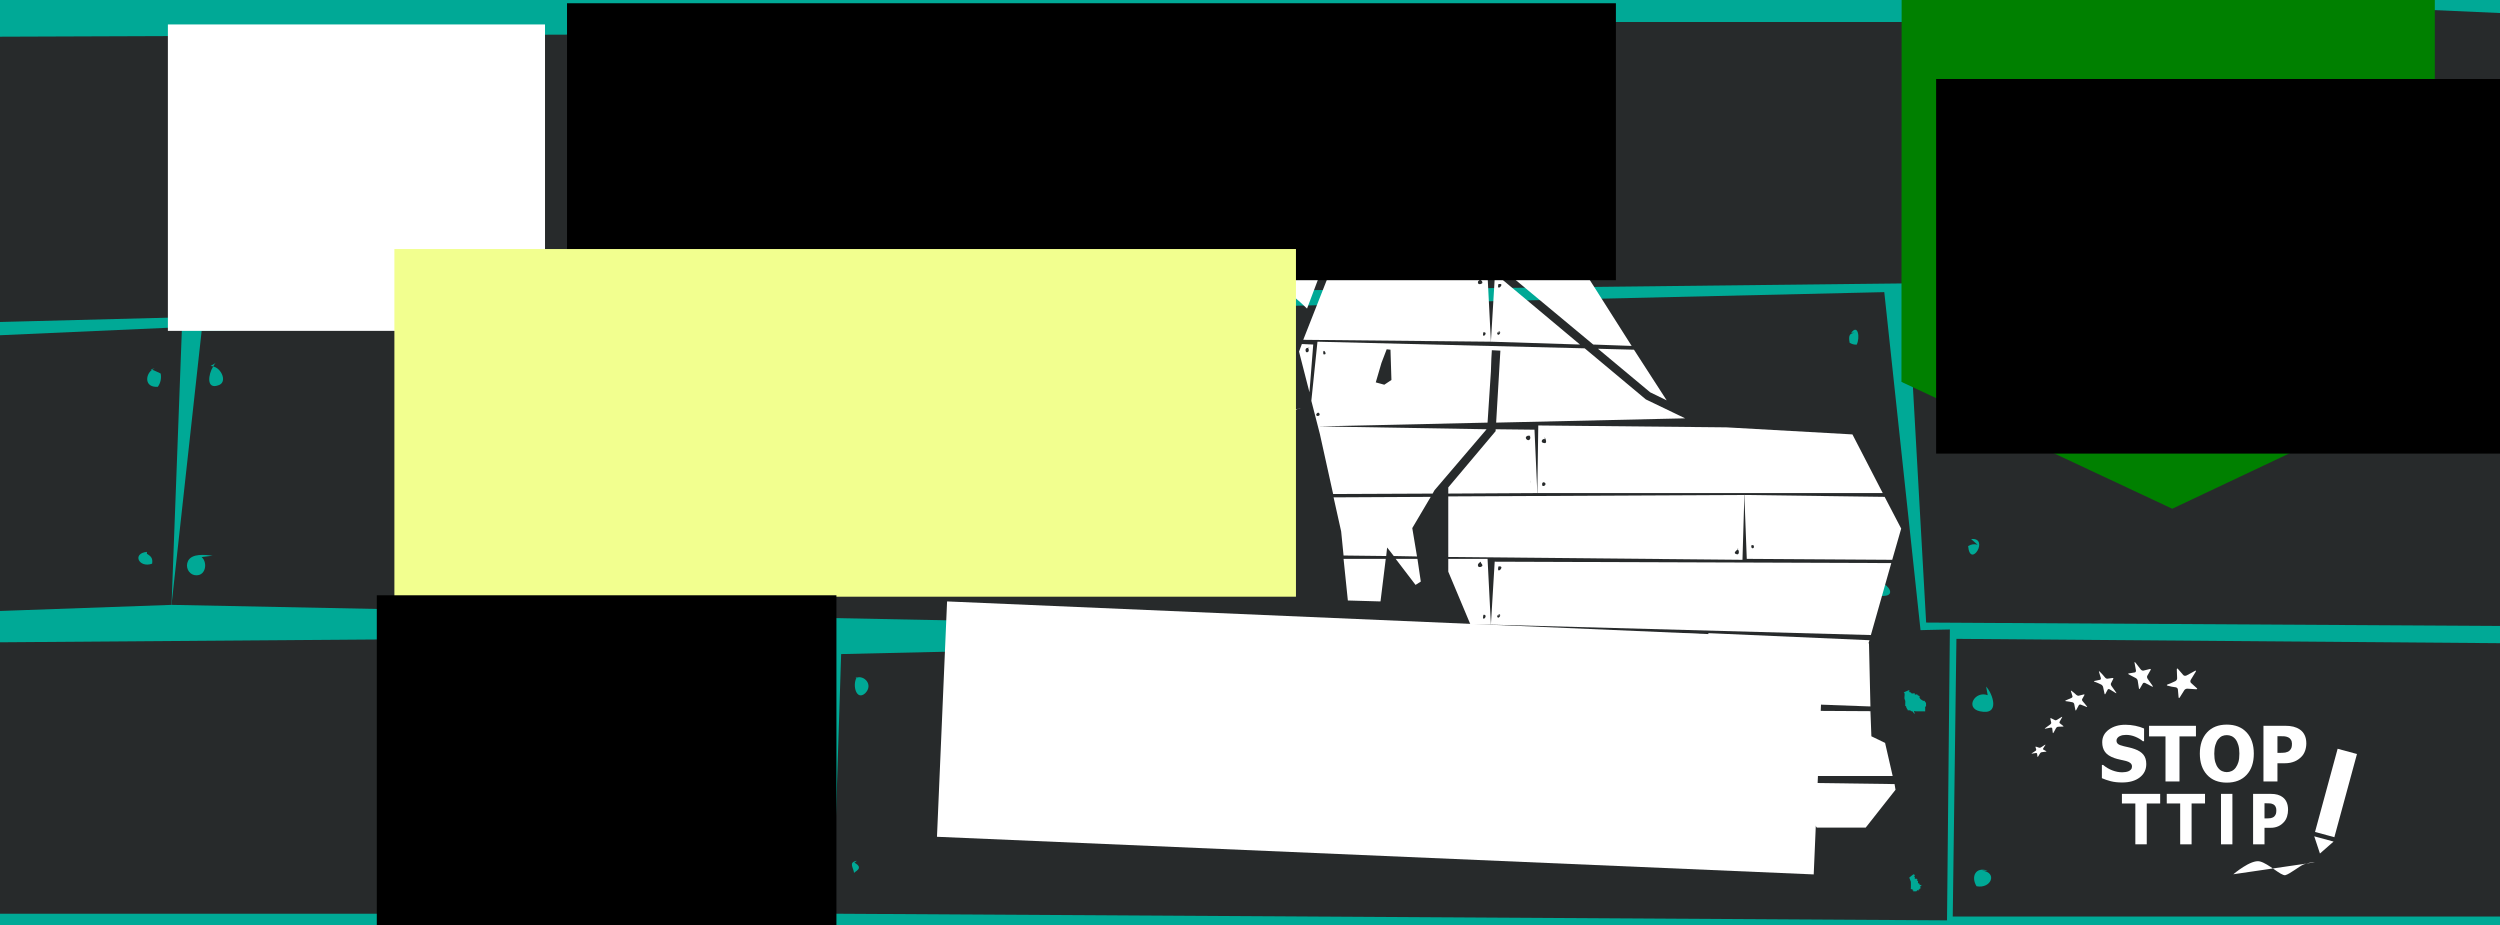 <?xml version="1.0" encoding="UTF-8" standalone="no"?>
<!-- Created with Inkscape (http://www.inkscape.org/) -->

<svg
   xmlns:dc="http://purl.org/dc/elements/1.1/"
   xmlns:cc="http://creativecommons.org/ns#"
   xmlns:rdf="http://www.w3.org/1999/02/22-rdf-syntax-ns#"
   xmlns:svg="http://www.w3.org/2000/svg"
   xmlns="http://www.w3.org/2000/svg"
   xmlns:sodipodi="http://sodipodi.sourceforge.net/DTD/sodipodi-0.dtd"
   xmlns:inkscape="http://www.inkscape.org/namespaces/inkscape"
   width="1200"
   height="444"
   id="svg7417"
   version="1.1"
   inkscape:version="0.48.4 r9939"
   inkscape:export-filename="/home/tramm/Pildid/reklaam-ttip2p-p3is2.png"
   inkscape:export-xdpi="90"
   inkscape:export-ydpi="90"
   sodipodi:docname="ttip-reklaam10.svg">
  <rect width="100%" height="100%" fill="#808080" stroke="none"/>
  <defs
     id="defs7419">
    <clipPath
       clipPathUnits="userSpaceOnUse"
       id="clipPath3094">
      <path
         inkscape:connector-curvature="0"
         d="M 0,595.41 0,0.09 l 842.28,0 0,595.32"
         clip-rule="evenodd"
         id="path3096" />
    </clipPath>
    <clipPath
       clipPathUnits="userSpaceOnUse"
       id="clipPath3074">
      <path
         inkscape:connector-curvature="0"
         d="M 0,595.41 0,0.09 l 842.28,0 0,595.32"
         clip-rule="evenodd"
         id="path3076" />
    </clipPath>
    <clipPath
       clipPathUnits="userSpaceOnUse"
       id="clipPath3614">
      <path
         inkscape:connector-curvature="0"
         d="M 0,595.41 0,0.09 l 842.28,0 0,595.32"
         clip-rule="evenodd"
         id="path3616" />
    </clipPath>
    <clipPath
       clipPathUnits="userSpaceOnUse"
       id="clipPath3604">
      <path
         inkscape:connector-curvature="0"
         d="M 0,595.41 0,0.09 l 842.28,0 0,595.32"
         clip-rule="evenodd"
         id="path3606" />
    </clipPath>
    <clipPath
       clipPathUnits="userSpaceOnUse"
       id="clipPath3594">
      <path
         inkscape:connector-curvature="0"
         d="M 0,595.41 0,0.09 l 842.28,0 0,595.32"
         clip-rule="evenodd"
         id="path3596" />
    </clipPath>
    <clipPath
       clipPathUnits="userSpaceOnUse"
       id="clipPath3584">
      <path
         inkscape:connector-curvature="0"
         d="M 0,595.41 0,0.09 l 842.28,0 0,595.32"
         clip-rule="evenodd"
         id="path3586" />
    </clipPath>
    <clipPath
       clipPathUnits="userSpaceOnUse"
       id="clipPath3574">
      <path
         inkscape:connector-curvature="0"
         d="M 0,595.41 0,0.09 l 842.28,0 0,595.32"
         clip-rule="evenodd"
         id="path3576" />
    </clipPath>
    <clipPath
       clipPathUnits="userSpaceOnUse"
       id="clipPath3564">
      <path
         inkscape:connector-curvature="0"
         d="M 0,595.41 0,0.09 l 842.28,0 0,595.32"
         clip-rule="evenodd"
         id="path3566" />
    </clipPath>
    <clipPath
       clipPathUnits="userSpaceOnUse"
       id="clipPath3554">
      <path
         inkscape:connector-curvature="0"
         d="M 0,595.41 0,0.09 l 842.28,0 0,595.32"
         clip-rule="evenodd"
         id="path3556" />
    </clipPath>
    <clipPath
       clipPathUnits="userSpaceOnUse"
       id="clipPath3544">
      <path
         inkscape:connector-curvature="0"
         d="M 0,595.41 0,0.09 l 842.28,0 0,595.32"
         clip-rule="evenodd"
         id="path3546" />
    </clipPath>
    <clipPath
       clipPathUnits="userSpaceOnUse"
       id="clipPath3534">
      <path
         inkscape:connector-curvature="0"
         d="M 0,595.41 0,0.09 l 842.28,0 0,595.32"
         clip-rule="evenodd"
         id="path3536" />
    </clipPath>
    <clipPath
       clipPathUnits="userSpaceOnUse"
       id="clipPath3524">
      <path
         inkscape:connector-curvature="0"
         d="M 0,595.41 0,0.09 l 842.28,0 0,595.32"
         clip-rule="evenodd"
         id="path3526" />
    </clipPath>
    <clipPath
       clipPathUnits="userSpaceOnUse"
       id="clipPath3514">
      <path
         inkscape:connector-curvature="0"
         d="M 0,595.41 0,0.09 l 842.28,0 0,595.32"
         clip-rule="evenodd"
         id="path3516" />
    </clipPath>
    <clipPath
       clipPathUnits="userSpaceOnUse"
       id="clipPath3504">
      <path
         inkscape:connector-curvature="0"
         d="M 0,595.41 0,0.09 l 842.28,0 0,595.32"
         clip-rule="evenodd"
         id="path3506" />
    </clipPath>
    <clipPath
       clipPathUnits="userSpaceOnUse"
       id="clipPath3494">
      <path
         inkscape:connector-curvature="0"
         d="M 0,595.41 0,0.09 l 842.28,0 0,595.32"
         clip-rule="evenodd"
         id="path3496" />
    </clipPath>
    <clipPath
       clipPathUnits="userSpaceOnUse"
       id="clipPath3484">
      <path
         inkscape:connector-curvature="0"
         d="M 0,595.41 0,0.09 l 842.28,0 0,595.32"
         clip-rule="evenodd"
         id="path3486" />
    </clipPath>
    <clipPath
       clipPathUnits="userSpaceOnUse"
       id="clipPath3474">
      <path
         inkscape:connector-curvature="0"
         d="M 0,595.41 0,0.09 l 842.28,0 0,595.32"
         clip-rule="evenodd"
         id="path3476" />
    </clipPath>
    <clipPath
       clipPathUnits="userSpaceOnUse"
       id="clipPath3464">
      <path
         inkscape:connector-curvature="0"
         d="M 0,595.41 0,0.09 l 842.28,0 0,595.32"
         clip-rule="evenodd"
         id="path3466" />
    </clipPath>
    <clipPath
       clipPathUnits="userSpaceOnUse"
       id="clipPath3454">
      <path
         inkscape:connector-curvature="0"
         d="M 0,595.41 0,0.09 l 842.28,0 0,595.32"
         clip-rule="evenodd"
         id="path3456" />
    </clipPath>
    <clipPath
       clipPathUnits="userSpaceOnUse"
       id="clipPath3444">
      <path
         inkscape:connector-curvature="0"
         d="M 0,595.41 0,0.09 l 842.28,0 0,595.32"
         clip-rule="evenodd"
         id="path3446" />
    </clipPath>
    <clipPath
       clipPathUnits="userSpaceOnUse"
       id="clipPath3434">
      <path
         inkscape:connector-curvature="0"
         d="M 0,595.41 0,0.09 l 842.28,0 0,595.32"
         clip-rule="evenodd"
         id="path3436" />
    </clipPath>
    <clipPath
       clipPathUnits="userSpaceOnUse"
       id="clipPath3424">
      <path
         inkscape:connector-curvature="0"
         d="M 0,595.41 0,0.09 l 842.28,0 0,595.32"
         clip-rule="evenodd"
         id="path3426" />
    </clipPath>
    <clipPath
       clipPathUnits="userSpaceOnUse"
       id="clipPath3414">
      <path
         inkscape:connector-curvature="0"
         d="M 0,595.41 0,0.09 l 842.28,0 0,595.32"
         clip-rule="evenodd"
         id="path3416" />
    </clipPath>
    <clipPath
       clipPathUnits="userSpaceOnUse"
       id="clipPath3404">
      <path
         inkscape:connector-curvature="0"
         d="M 0,595.41 0,0.09 l 842.28,0 0,595.32"
         clip-rule="evenodd"
         id="path3406" />
    </clipPath>
    <clipPath
       clipPathUnits="userSpaceOnUse"
       id="clipPath3394">
      <path
         inkscape:connector-curvature="0"
         d="M 0,595.41 0,0.09 l 842.28,0 0,595.32"
         clip-rule="evenodd"
         id="path3396" />
    </clipPath>
    <clipPath
       clipPathUnits="userSpaceOnUse"
       id="clipPath3384">
      <path
         inkscape:connector-curvature="0"
         d="M 0,595.41 0,0.09 l 842.28,0 0,595.32"
         clip-rule="evenodd"
         id="path3386" />
    </clipPath>
    <clipPath
       clipPathUnits="userSpaceOnUse"
       id="clipPath3374">
      <path
         inkscape:connector-curvature="0"
         d="M 0,595.41 0,0.09 l 842.28,0 0,595.32"
         clip-rule="evenodd"
         id="path3376" />
    </clipPath>
    <clipPath
       clipPathUnits="userSpaceOnUse"
       id="clipPath3364">
      <path
         inkscape:connector-curvature="0"
         d="M 0,595.41 0,0.09 l 842.28,0 0,595.32"
         clip-rule="evenodd"
         id="path3366" />
    </clipPath>
    <clipPath
       clipPathUnits="userSpaceOnUse"
       id="clipPath3354">
      <path
         inkscape:connector-curvature="0"
         d="M 0,595.41 0,0.09 l 842.28,0 0,595.32"
         clip-rule="evenodd"
         id="path3356" />
    </clipPath>
    <clipPath
       clipPathUnits="userSpaceOnUse"
       id="clipPath3344">
      <path
         inkscape:connector-curvature="0"
         d="M 0,595.41 0,0.09 l 842.28,0 0,595.32"
         clip-rule="evenodd"
         id="path3346" />
    </clipPath>
    <clipPath
       clipPathUnits="userSpaceOnUse"
       id="clipPath3334">
      <path
         inkscape:connector-curvature="0"
         d="M 0,595.41 0,0.09 l 842.28,0 0,595.32"
         clip-rule="evenodd"
         id="path3336" />
    </clipPath>
    <clipPath
       clipPathUnits="userSpaceOnUse"
       id="clipPath3324">
      <path
         inkscape:connector-curvature="0"
         d="M 0,595.41 0,0.09 l 842.28,0 0,595.32"
         clip-rule="evenodd"
         id="path3326" />
    </clipPath>
    <clipPath
       clipPathUnits="userSpaceOnUse"
       id="clipPath3314">
      <path
         inkscape:connector-curvature="0"
         d="M 0,595.41 0,0.09 l 842.28,0 0,595.32"
         clip-rule="evenodd"
         id="path3316" />
    </clipPath>
    <clipPath
       clipPathUnits="userSpaceOnUse"
       id="clipPath3304">
      <path
         inkscape:connector-curvature="0"
         d="M 0,595.41 0,0.09 l 842.28,0 0,595.32"
         clip-rule="evenodd"
         id="path3306" />
    </clipPath>
    <clipPath
       clipPathUnits="userSpaceOnUse"
       id="clipPath3294">
      <path
         inkscape:connector-curvature="0"
         d="M 0,595.41 0,0.09 l 842.28,0 0,595.32"
         clip-rule="evenodd"
         id="path3296" />
    </clipPath>
    <clipPath
       clipPathUnits="userSpaceOnUse"
       id="clipPath3284">
      <path
         inkscape:connector-curvature="0"
         d="M 0,595.41 0,0.09 l 842.28,0 0,595.32"
         clip-rule="evenodd"
         id="path3286" />
    </clipPath>
    <clipPath
       clipPathUnits="userSpaceOnUse"
       id="clipPath3274">
      <path
         inkscape:connector-curvature="0"
         d="M 0,595.41 0,0.09 l 842.28,0 0,595.32"
         clip-rule="evenodd"
         id="path3276" />
    </clipPath>
    <clipPath
       clipPathUnits="userSpaceOnUse"
       id="clipPath3264">
      <path
         inkscape:connector-curvature="0"
         d="M 0,595.41 0,0.09 l 842.28,0 0,595.32"
         clip-rule="evenodd"
         id="path3266" />
    </clipPath>
    <clipPath
       clipPathUnits="userSpaceOnUse"
       id="clipPath3254">
      <path
         inkscape:connector-curvature="0"
         d="M 0,595.41 0,0.09 l 842.28,0 0,595.32"
         clip-rule="evenodd"
         id="path3256" />
    </clipPath>
    <clipPath
       clipPathUnits="userSpaceOnUse"
       id="clipPath3244">
      <path
         inkscape:connector-curvature="0"
         d="M 0,595.41 0,0.09 l 842.28,0 0,595.32"
         clip-rule="evenodd"
         id="path3246" />
    </clipPath>
    <clipPath
       clipPathUnits="userSpaceOnUse"
       id="clipPath3234">
      <path
         inkscape:connector-curvature="0"
         d="M 0,595.41 0,0.09 l 842.28,0 0,595.32"
         clip-rule="evenodd"
         id="path3236" />
    </clipPath>
    <clipPath
       clipPathUnits="userSpaceOnUse"
       id="clipPath3224">
      <path
         inkscape:connector-curvature="0"
         d="M 0,595.41 0,0.09 l 842.28,0 0,595.32"
         clip-rule="evenodd"
         id="path3226" />
    </clipPath>
    <clipPath
       clipPathUnits="userSpaceOnUse"
       id="clipPath3214">
      <path
         inkscape:connector-curvature="0"
         d="M 0,595.41 0,0.09 l 842.28,0 0,595.32"
         clip-rule="evenodd"
         id="path3216" />
    </clipPath>
    <clipPath
       clipPathUnits="userSpaceOnUse"
       id="clipPath3204">
      <path
         inkscape:connector-curvature="0"
         d="M 0,595.41 0,0.09 l 842.28,0 0,595.32"
         clip-rule="evenodd"
         id="path3206" />
    </clipPath>
    <clipPath
       clipPathUnits="userSpaceOnUse"
       id="clipPath3194">
      <path
         inkscape:connector-curvature="0"
         d="M 0,595.41 0,0.09 l 842.28,0 0,595.32"
         clip-rule="evenodd"
         id="path3196" />
    </clipPath>
    <clipPath
       clipPathUnits="userSpaceOnUse"
       id="clipPath3184">
      <path
         inkscape:connector-curvature="0"
         d="M 0,595.41 0,0.09 l 842.28,0 0,595.32"
         clip-rule="evenodd"
         id="path3186" />
    </clipPath>
    <clipPath
       clipPathUnits="userSpaceOnUse"
       id="clipPath3174">
      <path
         inkscape:connector-curvature="0"
         d="M 0,595.41 0,0.09 l 842.28,0 0,595.32"
         clip-rule="evenodd"
         id="path3176" />
    </clipPath>
    <clipPath
       clipPathUnits="userSpaceOnUse"
       id="clipPath3164">
      <path
         inkscape:connector-curvature="0"
         d="M 0,595.41 0,0.09 l 842.28,0 0,595.32"
         clip-rule="evenodd"
         id="path3166" />
    </clipPath>
    <clipPath
       clipPathUnits="userSpaceOnUse"
       id="clipPath3154">
      <path
         inkscape:connector-curvature="0"
         d="M 0,595.41 0,0.09 l 842.28,0 0,595.32"
         clip-rule="evenodd"
         id="path3156" />
    </clipPath>
    <clipPath
       clipPathUnits="userSpaceOnUse"
       id="clipPath3144">
      <path
         inkscape:connector-curvature="0"
         d="M 0,595.41 0,0.09 l 842.28,0 0,595.32"
         clip-rule="evenodd"
         id="path3146" />
    </clipPath>
    <clipPath
       clipPathUnits="userSpaceOnUse"
       id="clipPath3134">
      <path
         inkscape:connector-curvature="0"
         d="M 0,595.41 0,0.09 l 842.28,0 0,595.32"
         clip-rule="evenodd"
         id="path3136" />
    </clipPath>
    <clipPath
       clipPathUnits="userSpaceOnUse"
       id="clipPath3124">
      <path
         inkscape:connector-curvature="0"
         d="M 0,595.41 0,0.09 l 842.28,0 0,595.32"
         clip-rule="evenodd"
         id="path3126" />
    </clipPath>
    <clipPath
       clipPathUnits="userSpaceOnUse"
       id="clipPath3114">
      <path
         inkscape:connector-curvature="0"
         d="M 0,595.41 0,0.09 l 842.28,0 0,595.32"
         clip-rule="evenodd"
         id="path3116" />
    </clipPath>
    <clipPath
       clipPathUnits="userSpaceOnUse"
       id="clipPath3104">
      <path
         inkscape:connector-curvature="0"
         d="M 0,595.41 0,0.09 l 842.28,0 0,595.32"
         clip-rule="evenodd"
         id="path3106" />
    </clipPath>
    <clipPath
       clipPathUnits="userSpaceOnUse"
       id="clipPath3084">
      <path
         inkscape:connector-curvature="0"
         d="M 0,595.41 0,0.09 l 842.28,0 0,595.32"
         clip-rule="evenodd"
         id="path3086" />
    </clipPath>
    <clipPath
       clipPathUnits="userSpaceOnUse"
       id="clipPath3064">
      <path
         inkscape:connector-curvature="0"
         d="M 0,595.41 0,0.09 l 842.28,0 0,595.32"
         clip-rule="evenodd"
         id="path3066" />
    </clipPath>
    <clipPath
       clipPathUnits="userSpaceOnUse"
       id="clipPath3054">
      <path
         inkscape:connector-curvature="0"
         d="M 0,595.41 0,0.09 l 842.28,0 0,595.32"
         clip-rule="evenodd"
         id="path3056" />
    </clipPath>
    <clipPath
       clipPathUnits="userSpaceOnUse"
       id="clipPath3044">
      <path
         inkscape:connector-curvature="0"
         d="M 0,595.41 0,0.09 l 842.28,0 0,595.32"
         clip-rule="evenodd"
         id="path3046" />
    </clipPath>
    <clipPath
       clipPathUnits="userSpaceOnUse"
       id="clipPath3034">
      <path
         inkscape:connector-curvature="0"
         d="M 0,595.41 0,0.09 l 842.28,0 0,595.32"
         clip-rule="evenodd"
         id="path3036" />
    </clipPath>
    <clipPath
       clipPathUnits="userSpaceOnUse"
       id="clipPath3044-1">
      <path
         inkscape:connector-curvature="0"
         d="M 0,595.41 0,0.09 l 842.28,0 0,595.32"
         clip-rule="evenodd"
         id="path3046-5" />
    </clipPath>
    <clipPath
       clipPathUnits="userSpaceOnUse"
       id="clipPath3054-7">
      <path
         inkscape:connector-curvature="0"
         d="M 0,595.41 0,0.09 l 842.28,0 0,595.32"
         clip-rule="evenodd"
         id="path3056-7" />
    </clipPath>
  </defs>
  <sodipodi:namedview
     id="base"
     pagecolor="#ffffff"
     bordercolor="#666666"
     borderopacity="1.0"
     inkscape:pageopacity="0.0"
     inkscape:pageshadow="2"
     inkscape:zoom="0.98994949"
     inkscape:cx="849.10542"
     inkscape:cy="384.82541"
     inkscape:document-units="px"
     inkscape:current-layer="g4274"
     showgrid="false"
     inkscape:window-width="1280"
     inkscape:window-height="1000"
     inkscape:window-x="0"
     inkscape:window-y="24"
     inkscape:window-maximized="1"
     showguides="true"
     inkscape:guide-bbox="true"
     borderlayer="true" />
  <g
     inkscape:label="Layer 1"
     inkscape:groupmode="layer"
     id="layer1"
     transform="translate(0,-608.362)">
    <g
       transform="matrix(2.259,0,0,-0.784,-3.702,1071.452)"
       id="g3030"
       style="fill:#ff5555">
      <g
         id="g3032"
         clip-path="url(#clipPath3034)"
         style="fill:#00a996;fill-opacity:1">
        <path
           d="M 0,0.691 0,18.72 533.206,13.838 534.535,590.881 0,596.01 z"
           style="fill:#00a996;fill-opacity:1;fill-rule:nonzero;stroke:none"
           id="path3038"
           inkscape:connector-curvature="0"
           sodipodi:nodetypes="cccccc" />
      </g>
    </g>
    <g
       transform="matrix(3.26,0,0,-3.027,-12.702,2284.094)"
       id="g3040">
      <g
         id="g3042"
         clip-path="url(#clipPath3044)">
        <path
           d="m -106.6,547.33 0,0 0,-47.86 281.01,7.8 -2.25,41.18 -278.76,-1.12 z m 275.16,-2.25 0,0 -0.22,0 c 0.07,0 0.15,0 0.22,0 0.15,0.07 0.23,0.07 0.3,0.07 0.08,0 0.08,0 0.15,-0.07 0.15,0 0.23,0.07 0.38,0 l -0.23,0 c 0.15,0 0.3,0 0.45,0 1.43,-5.48 -3.82,-0.38 -1.05,0 z m 1.43,-30.84 0,0 -1.13,-0.9 c 0.6,0.15 1.13,0.08 1.65,-0.22 -0.37,-3.68 -3.82,1.42 -0.52,1.12 z"
           style="fill:#272a2b;fill-opacity:1;fill-rule:nonzero;stroke:none"
           id="path3048"
           inkscape:connector-curvature="0" />
      </g>
    </g>
    <g
       transform="matrix(3.031,0,0,-3.027,-12.702,2284.094)"
       id="g3050">
      <g
         id="g3052"
         clip-path="url(#clipPath3054)">
        <path
           d="m -104.95,495.57 0,0 -2.77,-42.84 139.077,4.95 1.65,44.04 -137.957,-6.15 z m 133.231,-31.36 0,0 c -2.1,-0.75 -3.226,1.65 -0.825,1.87 l 0,-0.3 c 0.6,-0.37 0.975,-0.67 0.825,-1.57 z m 0.9,28.05 0,0 c -2.1,-0.15 -2.025,1.88 -0.9,2.71 -0.075,0 -0.15,0 -0.225,0.07 l 1.125,0.23 c -0.375,0 -0.6,-0.15 -0.9,-0.3 0.45,-0.15 0.975,-0.45 1.35,-0.6 0.15,-0.68 0,-1.51 -0.45,-2.11 z"
           style="fill:#272a2b;fill-opacity:1;fill-rule:nonzero;stroke:none"
           id="path3058"
           inkscape:connector-curvature="0" />
      </g>
    </g>
    <g
       transform="matrix(3.211,0,0,-3.027,-18.354,2284.094)"
       id="g3060">
      <g
         id="g3062"
         clip-path="url(#clipPath3064)">
        <path
           d="m 287.39,507.27 0,0 -251.532,-6.15 -4.501,-43.44 255.353,-5.4 6.23,0.08 -5.55,54.91 z m -252.658,-44.86 0,0 c -0.825,0.22 -1.35,1.27 -0.9,2.25 0.6,1.2 2.476,0.97 3.676,0.82 l -1.65,-0.22 c 0.975,-0.9 0.6,-3.23 -1.126,-2.85 z m 3.601,30.08 0,0 c -1.8,-0.68 -1.5,1.73 -0.75,3 -0.15,0 -0.225,0.08 -0.375,0.08 l 0.825,0.52 c -0.15,-0.07 -0.3,-0.3 -0.45,-0.6 1.275,-0.3 2.175,-2.55 0.75,-3 z m 244.927,6.45 0,0 c -0.45,0 -0.67,0.08 -1.05,0.3 -0.22,1.28 0.08,1.5 0.75,1.58 l -0.52,0 c 1.05,1.5 1.35,-0.83 0.82,-1.88 z m 4.2,-39.83 0,0 c -1.87,-0.23 -1.8,1.57 -0.52,2.1 -0.15,0.07 -0.23,0.07 -0.38,0.15 l 0.6,0 c -0.07,-0.08 -0.15,-0.08 -0.22,-0.15 1.05,-0.38 2.1,-1.95 0.52,-2.1 z"
           style="fill:#272a2b;fill-opacity:1;fill-rule:nonzero;stroke:none"
           id="path3068"
           inkscape:connector-curvature="0" />
      </g>
    </g>
    <g
       transform="matrix(-3.031,0,0,-3.027,1234.263,2130.398)"
       id="g3050-5">
      <g
         id="g3052-3"
         clip-path="url(#clipPath3054-7)">
        <path
           d="m -104.95,495.57 0,0 -2.77,-42.84 139.077,4.95 1.65,44.04 -137.957,-6.15 z m 133.231,-31.36 0,0 c -2.1,-0.75 -3.226,1.65 -0.825,1.87 l 0,-0.3 c 0.6,-0.37 0.975,-0.67 0.825,-1.57 z m 0.9,28.05 0,0 c -2.1,-0.15 -2.025,1.88 -0.9,2.71 -0.075,0 -0.15,0 -0.225,0.07 l 1.125,0.23 c -0.375,0 -0.6,-0.15 -0.9,-0.3 0.45,-0.15 0.975,-0.45 1.35,-0.6 0.15,-0.68 0,-1.51 -0.45,-2.11 z"
           style="fill:#272a2b;fill-opacity:1;fill-rule:nonzero;stroke:none"
           id="path3058-6"
           inkscape:connector-curvature="0" />
      </g>
    </g>
    <g
       transform="matrix(2.835,0,0,-3.027,61.35,2284.094)"
       id="g3070">
      <g
         id="g3072"
         clip-path="url(#clipPath3074)">
        <path
           style="fill:#272a2b;fill-opacity:1;fill-rule:nonzero;stroke:none"
           d="M 522.719,10.594 515.875,140.25 l 620.906,-6.594 -10.187,-123.062 -603.875,0 z M 536.125,16.5 c 3.849,1.816 7.728,5.005 5,10 -2.97,0.454 -5.914,-0.465 -8.188,-2.281 0,-2.966 1.127,-4.1 3.188,-5.25 l 0,-2.469 z m 575.094,12.781 c 0.6,0.023 1.102,0.196 1.469,0.562 l 1.5,0 c 0.168,0 0.412,-0.119 0.531,0 0.119,0.119 -0.119,0.381 0,0.5 0.253,0.253 1.247,-0.253 1.5,0 1.045,1.045 -1.602,-0.051 0.5,1 0.15,0.075 0.5,-0.168 0.5,0 0,0.238 -0.5,0.262 -0.5,0.5 -2e-4,0.168 0.349,-0.075 0.5,0 0.213,0.106 0.393,0.318 0.5,0.531 0.077,0.154 0,1.273 0,1.5 0,0.168 0.119,0.381 0,0.5 -0.119,0.119 -0.381,-0.119 -0.5,0 -0.119,0.119 0,0.332 0,0.5 l 0,0.531 c 0,0.168 -0.119,0.381 0,0.5 0.119,0.119 0.381,-0.119 0.5,0 0.119,0.119 0.119,0.381 0,0.5 -0.119,0.119 -0.381,-0.119 -0.5,0 -0.119,0.119 0,0.332 0,0.5 -0.168,0 -0.381,-0.119 -0.5,0 -0.119,0.119 0.075,0.349 0,0.5 -0.107,0.213 -0.394,0.287 -0.5,0.5 -0.075,0.151 0.119,0.412 0,0.531 -0.238,0.238 -0.699,-0.151 -1,0 -0.213,0.106 -0.287,0.394 -0.5,0.5 -0.151,0.075 -0.412,-0.119 -0.531,0 -0.119,0.119 0.119,0.381 0,0.5 -0.02,0.02 -1.815,0 -2,0 -0.168,0 -0.381,0.119 -0.5,0 -0.119,-0.119 0.119,-0.381 0,-0.5 -0.238,-0.238 -0.73,0.151 -1.031,0 -0.426,-0.213 -0.574,-0.818 -1,-1.031 -0.151,-0.075 -0.349,0.075 -0.5,0 -2.102,-1.051 0.545,0.045 -0.5,-1 -0.119,-0.119 -0.412,0.119 -0.531,0 -0.238,-0.238 0.238,-0.762 0,-1 -0.119,-0.119 -0.381,0.119 -0.5,0 -0.119,-0.119 0,-0.332 0,-0.5 l 0,-0.531 0,-5.031 c 1.319,-0.264 2.594,-0.601 3.594,-0.562 z m 1,0.5 c -0.017,0.009 -0.031,0.041 -0.031,0.062 0,0.151 0.26,0.058 0.438,0.031 -0.115,-0.025 -0.327,-0.134 -0.406,-0.094 z m -0.125,84.344 c 0.256,-0.016 0.452,0.009 0.594,0.062 l 1,0 c 0,0.168 -0.119,0.381 0,0.5 0.176,0.176 1.426,-0.21 1.531,0 0.15,0.301 -0.238,0.762 0,1 0.253,0.253 1.247,-0.253 1.5,0 0.653,0.653 -0.144,0.501 -0.313,0.531 0.028,0.052 0.221,0.204 0.813,0.5 0.151,0.075 0.381,-0.119 0.5,0 0.119,0.119 -0.075,0.349 0,0.5 0.106,0.213 0.425,0.287 0.531,0.5 0.075,0.151 0,0.332 0,0.5 0,0.168 0.119,0.381 0,0.5 -0.119,0.119 -0.412,-0.119 -0.531,0 -0.119,0.119 0.119,0.412 0,0.531 -0.119,0.119 -0.349,-0.075 -0.5,0 -0.213,0.106 -0.287,0.394 -0.5,0.5 -0.104,0.052 -1.429,0.071 -1.5,0 -0.238,-0.238 0.238,-0.793 0,-1.031 -0.119,-0.119 -0.381,0.119 -0.5,0 -0.119,-0.119 0.119,-0.381 0,-0.5 -0.119,-0.119 -0.381,0.075 -0.531,0 -0.213,-0.106 -0.287,-0.394 -0.5,-0.5 -0.151,-0.075 -0.381,0.119 -0.5,0 -0.119,-0.119 0.075,-0.349 0,-0.5 -0.106,-0.213 -0.394,-0.287 -0.5,-0.5 -0.273,-0.545 0.923,-2.184 0,-2.531 l -1,0 c 0.162,-0.028 0.278,-0.055 0.406,-0.062 z m -581.875,6.844 0.688,0 c 3.879,15.892 -10.477,0.908 -0.688,0 z"
           transform="matrix(0.33,0,0,-0.33,4.191,553.6)"
           id="path3078"
           inkscape:connector-curvature="0" />
      </g>
    </g>
    <g
       transform="matrix(3.585,0,0,-3.027,-120.702,2284.094)"
       id="g3080">
      <g
         id="g3082"
         clip-path="url(#clipPath3084)">
        <path
           d="m -107.72,450.48 0,0 5.02,-41.78 247.03,0 -0.52,44.03 -251.53,-2.25 z m 248.68,-36.98 0,0 c -2.11,-0.45 -3.01,2.25 -0.76,2.47 l -0.82,0 c 1.73,0.68 2.4,-0.97 1.58,-2.47 z m -0.45,27.75 0,0 c -3.01,-0.75 -1.81,2.85 -0.91,3.91 l -0.22,-1.36 c 1.8,0.75 3.23,-2.02 1.13,-2.55 z"
           style="fill:#272a2b;fill-opacity:1;fill-rule:nonzero;stroke:none"
           id="path3088"
           inkscape:connector-curvature="0" />
      </g>
    </g>
    <g
       transform="matrix(3.285,0,0,-3.027,-39.818,2284.094)"
       id="g3090">
      <g
         id="g3092"
         clip-path="url(#clipPath3094)"
         transform="matrix(0.698,0,0,1,40.448,0)">
        <path
           style="fill:#272a2b;fill-opacity:1;fill-rule:nonzero;stroke:none"
           d="m 367.603,453.779 -85.221,-1.414 0.072,-0.237 -6.3,0.155 -140.653,-2.405 -1.732,-41.171 233.235,-1.053 0.598,46.127 z m -228.801,-7.495 c 0,0 -0.083,-0.075 -0.083,-0.155 1.58,0.45 3.604,-1.118 1.804,-2.478 -1.8,-1.2 -2.704,1.208 -1.804,2.478 -0.15,0 -0.221,-0.065 -0.371,-0.145 l 0.454,0.299 z m 220.223,-2.137 c 0.03,0.003 0.053,-0.001 0.072,-0.021 0.345,-0.345 -0.529,0.017 0.165,-0.33 0.05,-0.025 0.126,0.025 0.175,0 0.07,-0.035 0.095,-0.13 0.165,-0.165 0.05,-0.025 0.109,0 0.165,0 0.167,0 0.337,0.053 0.495,0 0.053,-0.018 -0.05,-0.14 0,-0.165 0.149,-0.075 0.356,0.075 0.505,0 0.07,-0.035 0.095,-0.14 0.165,-0.175 0.05,-0.025 0.115,0.025 0.165,0 0.45,-0.225 -0.008,-0.071 0.165,-0.33 0.087,-0.131 0.21,-0.243 0.34,-0.33 0.046,-0.031 0.115,0.025 0.165,0 0.07,-0.035 0.095,-0.13 0.165,-0.165 0.099,-0.05 0.231,0.05 0.33,0 0.07,-0.035 0.109,-0.12 0.165,-0.176 0.056,-0.056 0.14,-0.095 0.175,-0.165 0.025,-0.05 0,-0.11 0,-0.165 0,-0.111 0.05,-0.231 0,-0.33 -0.111,-0.222 -0.161,-0.097 -0.175,0 0,-0.034 0,-0.049 0,-0.165 0,-0.105 0.021,-0.65 0,-0.671 -0.039,-0.039 -0.109,0 -0.165,0 l -1.165,0 -0.66,0 c -0.111,0 -0.291,0.1 -0.34,0 -0.056,-0.111 0.165,-0.206 0.165,-0.33 0,-0.056 -0.119,-0.031 -0.165,0 -0.131,0.087 -0.199,0.243 -0.33,0.33 -0.046,0.031 -0.112,-0.018 -0.165,0 -0.118,0.039 -0.222,0.126 -0.34,0.165 -0.065,0.022 -0.469,-0.026 -0.495,0 -0.039,0.039 0.039,0.126 0,0.165 -0.039,0.039 -0.126,-0.039 -0.165,0 -0.039,0.039 0.025,0.115 0,0.165 -0.035,0.07 -0.13,0.105 -0.165,0.176 -0.025,0.05 0.039,0.126 0,0.165 -0.039,0.039 -0.136,-0.039 -0.175,0 -0.005,0.005 0,0.455 0,0.496 0,0.111 0.035,0.235 0,0.341 -0.039,0.118 -0.126,0.212 -0.165,0.33 -0.08,0.241 0.218,0.941 -0.165,1.001 0.333,0.111 0.662,0.234 1,0.33 0.027,0.008 0.063,0.018 0.093,0.021 z m -220.223,-27.048 -0.526,-0.299 c 2.18,-0.9 -0.072,-1.432 -0.072,-1.652 -0.08,0.82 -1.282,1.721 0.598,1.951 z m 221.213,-2.147 c 0.029,0 0.058,-0.008 0.083,-0.021 0.444,-0.222 0,-0.118 0,-0.341 3e-5,-0.056 0.126,0.039 0.165,0 0.079,-0.079 -0.079,-0.252 0,-0.33 0.079,-0.079 0.241,0.05 0.34,0 0.694,-0.347 -0.18,0.015 0.165,-0.33 0.039,-0.039 0.14,0.05 0.165,0 0.05,-0.1 -0.062,-0.248 0,-0.341 0.069,-0.103 0.242,-0.077 0.33,-0.165 0.039,-0.039 -0.039,-0.126 0,-0.165 0.079,-0.079 0.262,0.079 0.34,0 0.039,-0.039 0.039,-0.126 0,-0.165 -0.039,-0.039 -0.126,0.039 -0.165,0 -0.079,-0.079 0.05,-0.231 0,-0.33 -0.347,-0.694 0.005,0.18 -0.34,-0.165 -0.039,-0.039 0.039,-0.136 0,-0.176 -0.079,-0.079 -0.231,0.05 -0.33,0 -0.07,-0.035 -0.095,-0.13 -0.165,-0.165 -0.05,-0.025 -0.109,0 -0.165,0 l -0.175,0 -0.165,0 c -0.056,0 -0.126,-0.039 -0.165,0 -0.039,0.039 0.039,0.126 0,0.165 -0.039,0.039 -0.126,-0.039 -0.165,0 -0.039,0.039 0.039,0.136 0,0.176 -0.079,0.079 -0.251,-0.079 -0.33,0 -0.039,0.039 0,0.11 0,0.165 0,0.116 0.035,0.913 0,1.001 -0.092,0.231 -0.229,0.438 -0.34,0.661 0.278,0.167 0.546,0.361 0.835,0.506 0.025,0.012 0.053,0.021 0.083,0.021 z"
           id="path3098"
           inkscape:connector-curvature="0" />
      </g>
    </g>
    <g
       transform="matrix(-2.754,0,0,-3.027,1414.283,2423.715)"
       id="g3040-5">
      <g
         id="g3042-8"
         clip-path="url(#clipPath3044-1)">
        <path
           d="m -106.6,547.33 0,0 0,-47.86 284.426,1.529 3.159,51.157 z m 275.16,-2.25 0,0 -0.22,0 c 0.07,0 0.15,0 0.22,0 0.15,0.07 0.23,0.07 0.3,0.07 0.08,0 0.08,0 0.15,-0.07 0.15,0 0.23,0.07 0.38,0 l -0.23,0 c 0.15,0 0.3,0 0.45,0 1.43,-5.48 -3.82,-0.38 -1.05,0 z m 1.43,-30.84 0,0 -1.13,-0.9 c 0.6,0.15 1.13,0.08 1.65,-0.22 -0.37,-3.68 -3.82,1.42 -0.52,1.12 z"
           style="fill:#272a2b;fill-opacity:1;fill-rule:nonzero;stroke:none"
           id="path3048-7"
           inkscape:connector-curvature="0"
           sodipodi:nodetypes="ccccccccccscccccccccc" />
      </g>
    </g>
    <path
       d="m 1791.218,921.823 0,0 -17.007,126.467 -836.891,0 1.762,-133.278 852.136,6.811 z m -842.481,111.937 0,0 c 7.148,1.362 10.197,-6.811 2.575,-7.477 l 2.778,0 c -5.861,-2.058 -8.131,2.936 -5.353,7.477 z m 1.524,-83.998 0,0 c 10.197,2.27 6.132,-8.627 3.083,-11.835 l 0.745,4.117 c -6.098,-2.27 -10.943,6.114 -3.828,7.719 z"
       style="fill:#272a2b;fill-opacity:1;fill-rule:nonzero;stroke:none"
       id="path3088-5"
       inkscape:connector-curvature="0" />
    <g
       id="g9457"
       transform="matrix(0.7,0,0,0.7,568.428,322.404)"
       style="fill:#ffffff;fill-opacity:1">
      <g
         id="g3100"
         transform="matrix(4.331,0,0,-4.325,-46.33,2830.449)"
         style="fill:#ffffff;fill-opacity:1">
        <g
           clip-path="url(#clipPath3104)"
           id="g3102"
           style="fill:#ffffff;fill-opacity:1">
          <path
             inkscape:connector-curvature="0"
             id="path3108"
             style="fill:#ffffff;fill-opacity:1;fill-rule:nonzero;stroke:none"
             d="m 28.056,495.04 0,0 c 0.075,-0.07 0.15,-0.07 0.225,-0.07 0.3,0.15 0.525,0.3 0.9,0.3 l -1.125,-0.23 z" />
        </g>
      </g>
      <g
         id="g3110"
         transform="matrix(4.331,0,0,-4.325,-46.33,2830.449)"
         style="fill:#ffffff;fill-opacity:1">
        <g
           clip-path="url(#clipPath3114)"
           id="g3112"
           style="fill:#ffffff;fill-opacity:1">
          <path
             inkscape:connector-curvature="0"
             id="path3118"
             style="fill:#ffffff;fill-opacity:1;fill-rule:nonzero;stroke:none"
             d="m 38.033,496.09 0,0 -0.825,-0.52 c 0.15,0 0.225,-0.08 0.375,-0.08 0.15,0.3 0.3,0.53 0.45,0.6 z" />
        </g>
      </g>
      <g
         id="g3120"
         transform="matrix(4.331,0,0,-4.325,-598.693,2827.983)"
         style="fill:#ffffff;fill-opacity:1">
        <g
           clip-path="url(#clipPath3124)"
           id="g3122"
           style="fill:#ffffff;fill-opacity:1">
          <path
             inkscape:connector-curvature="0"
             id="path3128"
             style="fill:#ffffff;fill-opacity:1;fill-rule:nonzero;stroke:none"
             d="m 148.91,445.98 0,0 c -0.15,-0.07 -0.23,-0.15 -0.38,-0.22 l 0.38,0.22 z" />
        </g>
      </g>
      <g
         id="g3130"
         transform="matrix(4.331,0,0,-4.325,-598.693,2827.983)"
         style="fill:#ffffff;fill-opacity:1">
        <g
           clip-path="url(#clipPath3134)"
           id="g3132"
           style="fill:#ffffff;fill-opacity:1">
          <path
             inkscape:connector-curvature="0"
             id="path3138"
             style="fill:#ffffff;fill-opacity:1;fill-rule:nonzero;stroke:none"
             d="m 148.91,445.98 0,0 c 0.15,0.08 0.22,0.15 0.37,0.15 0,0.08 0.08,0.15 0.08,0.15 l -0.45,-0.3 z" />
        </g>
      </g>
      <g
         id="g3140"
         transform="matrix(4.331,0,0,-4.325,-598.693,2827.983)"
         style="fill:#ffffff;fill-opacity:1">
        <g
           clip-path="url(#clipPath3144)"
           id="g3142"
           style="fill:#ffffff;fill-opacity:1">
          <path
             inkscape:connector-curvature="0"
             id="path3148"
             style="fill:#ffffff;fill-opacity:1;fill-rule:nonzero;stroke:none"
             d="m 169.01,545.08 0,0 c 0,0 -0.07,0.07 -0.15,0.07 -0.07,0 -0.15,-0.07 -0.3,-0.07 0,0 0,0 0,0 l 0.6,0 c 0,0 -0.07,0 -0.15,0 z" />
        </g>
      </g>
      <g
         id="g3150"
         transform="matrix(4.331,0,0,-4.325,-598.693,2827.983)"
         style="fill:#ffffff;fill-opacity:1">
        <g
           clip-path="url(#clipPath3154)"
           id="g3152"
           style="fill:#ffffff;fill-opacity:1">
          <path
             inkscape:connector-curvature="0"
             id="path3158"
             style="fill:#ffffff;fill-opacity:1;fill-rule:nonzero;stroke:none"
             d="m 168.86,545.15 0,0 c 0.08,0 0.15,-0.07 0.15,-0.07 -0.07,0.07 -0.07,0.07 -0.15,0.07 z" />
        </g>
      </g>
      <g
         id="g3160"
         transform="matrix(4.331,0,0,-4.325,-598.693,2827.983)"
         style="fill:#ffffff;fill-opacity:1">
        <g
           clip-path="url(#clipPath3164)"
           id="g3162"
           style="fill:#ffffff;fill-opacity:1">
          <path
             inkscape:connector-curvature="0"
             id="path3168"
             style="fill:#ffffff;fill-opacity:1;fill-rule:nonzero;stroke:none"
             d="m 168.56,545.08 0,0 c 0.15,0 0.23,0.07 0.3,0.07 -0.07,0 -0.15,0 -0.3,-0.07 z" />
        </g>
      </g>
      <g
         id="g3170"
         transform="matrix(4.331,0,0,-4.325,-598.693,2827.983)"
         style="fill:#ffffff;fill-opacity:1">
        <g
           clip-path="url(#clipPath3174)"
           id="g3172"
           style="fill:#ffffff;fill-opacity:1">
          <path
             inkscape:connector-curvature="0"
             id="path3178"
             style="fill:#ffffff;fill-opacity:1;fill-rule:nonzero;stroke:none"
             d="m 169.39,545.08 0,0 c -0.15,0.07 -0.23,0 -0.38,0 0.08,0 0.15,0 0.15,0 l 0.23,0 z" />
        </g>
      </g>
      <g
         id="g3180"
         transform="matrix(4.331,0,0,-4.325,-46.33,2830.449)"
         style="fill:#ffffff;fill-opacity:1">
        <g
           clip-path="url(#clipPath3184)"
           id="g3182"
           style="fill:#ffffff;fill-opacity:1">
          <path
             inkscape:connector-curvature="0"
             id="path3188"
             style="fill:#ffffff;fill-opacity:1;fill-rule:nonzero;stroke:none"
             d="m 13.578,556.78 0,0 c 0.075,-0.08 0.3,-0.3 0.45,-0.45 0.15,0.07 0.225,0.15 0.375,0.15 l -0.825,0.3 z" />
        </g>
      </g>
      <g
         id="g3190"
         transform="matrix(4.331,0,0,-4.325,-598.693,2827.983)"
         style="fill:#ffffff;fill-opacity:1">
        <g
           clip-path="url(#clipPath3194)"
           id="g3192"
           style="fill:#ffffff;fill-opacity:1">
          <path
             inkscape:connector-curvature="0"
             id="path3198"
             style="fill:#ffffff;fill-opacity:1;fill-rule:nonzero;stroke:none"
             d="m 193.02,483.19 0,0 c 0.15,-0.08 0.07,-0.23 0.07,-0.38 0,0.08 -0.52,0.15 -0.07,0.38 z" />
        </g>
      </g>
      <g
         id="g3200"
         transform="matrix(4.331,0,0,-4.325,-598.693,2827.983)"
         style="fill:#ffffff;fill-opacity:1">
        <g
           clip-path="url(#clipPath3204)"
           id="g3202"
           style="fill:#ffffff;fill-opacity:1">
          <path
             inkscape:connector-curvature="0"
             id="path3208"
             style="fill:#ffffff;fill-opacity:1;fill-rule:nonzero;stroke:none"
             d="m 193.02,438.33 0,0 c 0.15,-0.08 0.07,-0.23 0.07,-0.38 0,0.08 -0.52,0.15 -0.07,0.38 z" />
        </g>
      </g>
      <g
         id="g3210"
         transform="matrix(4.331,0,0,-4.325,-598.693,2827.983)"
         style="fill:#ffffff;fill-opacity:1">
        <g
           clip-path="url(#clipPath3214)"
           id="g3212"
           style="fill:#ffffff;fill-opacity:1">
          <path
             inkscape:connector-curvature="0"
             id="path3218"
             style="fill:#ffffff;fill-opacity:1;fill-rule:nonzero;stroke:none"
             d="m 159.11,524.97 0,0 0,-0.97 0.15,-0.08 -0.08,1.05 -0.07,0 z" />
        </g>
      </g>
      <g
         id="g3220"
         transform="matrix(4.331,0,0,-4.325,-598.693,2827.983)"
         style="fill:#ffffff;fill-opacity:1">
        <g
           clip-path="url(#clipPath3224)"
           id="g3222"
           style="fill:#ffffff;fill-opacity:1">
          <path
             inkscape:connector-curvature="0"
             id="path3228"
             style="fill:#ffffff;fill-opacity:1;fill-rule:nonzero;stroke:none"
             d="m 205.47,433.9 0,0 -4.8,-6 -7.73,0 -4.72,6 0.22,1.28 16.65,0.07 0.38,-1.35 z" />
        </g>
      </g>
      <g
         id="g3230"
         transform="matrix(4.331,0,0,-4.325,-598.693,2827.983)"
         style="fill:#ffffff;fill-opacity:1">
        <g
           clip-path="url(#clipPath3234)"
           id="g3232"
           style="fill:#ffffff;fill-opacity:1">
          <path
             inkscape:connector-curvature="0"
             id="path3238"
             style="fill:#ffffff;fill-opacity:1;fill-rule:nonzero;stroke:none"
             d="m 250.85,434.2 0,0 -4.72,-6 -7.73,0 -4.8,6 0.3,1.13 16.8,-0.23 0.15,-0.9 z" />
        </g>
      </g>
      <g
         id="g3240"
         transform="matrix(4.331,0,0,-4.325,-598.693,2827.983)"
         style="fill:#ffffff;fill-opacity:1">
        <g
           clip-path="url(#clipPath3244)"
           id="g3242"
           style="fill:#ffffff;fill-opacity:1">
          <path
             inkscape:connector-curvature="0"
             id="path3248"
             style="fill:#ffffff;fill-opacity:1;fill-rule:nonzero;stroke:none"
             d="m 187.39,470.36 0,0 62.79,-0.22 -3.23,-11.41 -60.16,1.65 0.6,9.98 z m 0.9,-0.75 0,0 0,0 0,0 -0.07,0 c 0,0 0,0 -0.08,0 l 0,0 c -0.07,0 -0.07,0 -0.07,0 l 0,0 c 0,0 0,0 -0.08,0 -0.37,-1.35 0.9,-0.15 0.3,0 z m -0.37,-7.58 0,0 0.3,-0.15 c -0.15,0 -0.3,0 -0.45,-0.07 0.07,-0.9 0.97,0.37 0.15,0.22 z" />
        </g>
      </g>
      <g
         id="g3250"
         transform="matrix(4.331,0,0,-4.325,-598.693,2827.983)"
         style="fill:#ffffff;fill-opacity:1">
        <g
           clip-path="url(#clipPath3254)"
           id="g3252"
           style="fill:#ffffff;fill-opacity:1">
          <path
             inkscape:connector-curvature="0"
             id="path3258"
             style="fill:#ffffff;fill-opacity:1;fill-rule:nonzero;stroke:none"
             d="m 246.73,457.91 0,0 -0.15,-0.45 0.07,-0.08 0.23,-9.97 -12.45,0.45 -2.33,5.1 -10.73,2.02 -0.15,4.05 25.51,-1.12 z m -24.53,-1.2 0,0 c 0.45,0 0.45,0.45 0.22,0.67 0,0 0,0 0,0 l -0.22,0.08 c 0.07,0 0.15,-0.08 0.22,-0.08 -0.15,0 -0.3,-0.07 -0.37,-0.15 0,-0.15 0,-0.37 0.15,-0.52 z" />
        </g>
      </g>
      <g
         id="g3260"
         transform="matrix(4.331,0,0,-4.325,-598.693,2827.983)"
         style="fill:#ffffff;fill-opacity:1">
        <g
           clip-path="url(#clipPath3264)"
           id="g3262"
           style="fill:#ffffff;fill-opacity:1">
          <path
             inkscape:connector-curvature="0"
             id="path3268"
             style="fill:#ffffff;fill-opacity:1;fill-rule:nonzero;stroke:none"
             d="m 220.92,455.06 0,0 -17.7,3.3 -4.05,-2.4 1.12,-8.1 -11.4,-0.23 -5.03,12.15 36.69,-0.9 0.37,-3.82 z m -0.67,2.47 0,0 -0.23,0.15 c 0,-0.07 0.08,-0.07 0.08,-0.15 -0.3,-0.07 -0.53,-0.67 -0.15,-0.75 0.45,-0.15 0.37,0.45 0.15,0.75 0.07,0 0.07,0 0.15,0 z" />
        </g>
      </g>
      <g
         id="g3270"
         transform="matrix(4.331,0,0,-4.325,-598.693,2827.983)"
         style="fill:#ffffff;fill-opacity:1">
        <g
           clip-path="url(#clipPath3274)"
           id="g3272"
           style="fill:#ffffff;fill-opacity:1">
          <path
             inkscape:connector-curvature="0"
             id="path3278"
             style="fill:#ffffff;fill-opacity:1;fill-rule:nonzero;stroke:none"
             d="m 175.69,467.21 0,0 -0.83,-0.53 -3.15,4.13 3.45,0 0.53,-3.6 z" />
        </g>
      </g>
      <g
         id="g3280"
         transform="matrix(4.331,0,0,-4.325,-598.693,2827.983)"
         style="fill:#ffffff;fill-opacity:1">
        <g
           clip-path="url(#clipPath3284)"
           id="g3282"
           style="fill:#ffffff;fill-opacity:1">
          <path
             inkscape:connector-curvature="0"
             id="path3288"
             style="fill:#ffffff;fill-opacity:1;fill-rule:nonzero;stroke:none"
             d="m 186.79,460.38 0,0 -3.23,0 -3.52,8.4 0,2.03 6.22,0 0.53,-10.43 z m -1.58,9.76 0,0 0,0.22 c -0.3,-0.15 -0.67,-0.45 -0.37,-0.82 0.22,-0.08 0.45,0 0.6,0.15 0,0.22 -0.08,0.37 -0.23,0.45 z m 0.6,-8.18 0,0 -0.22,0 c 0.07,0 0.07,0 0.07,0 0,0 0,0 -0.07,-0.08 -0.3,-1.27 0.9,0 0.07,0.08 0.08,0 0.08,-0.08 0.15,0 z" />
        </g>
      </g>
      <g
         id="g3290"
         transform="matrix(4.331,0,0,-4.325,-598.693,2827.983)"
         style="fill:#ffffff;fill-opacity:1">
        <g
           clip-path="url(#clipPath3294)"
           id="g3292"
           style="fill:#ffffff;fill-opacity:1">
          <path
             inkscape:connector-curvature="0"
             id="path3298"
             style="fill:#ffffff;fill-opacity:1;fill-rule:nonzero;stroke:none"
             d="m 170.14,470.81 0,0 -0.83,-6.75 -5.17,0.15 -0.68,6.6" />
        </g>
      </g>
      <g
         id="g3300"
         transform="matrix(4.331,0,0,-4.325,-598.693,2827.983)"
         style="fill:#ffffff;fill-opacity:1">
        <g
           clip-path="url(#clipPath3304)"
           id="g3302"
           style="fill:#ffffff;fill-opacity:1">
          <path
             inkscape:connector-curvature="0"
             id="path3308"
             style="fill:#ffffff;fill-opacity:1;fill-rule:nonzero;stroke:none"
             d="m 174.34,475.69 0,0 0.75,-4.5 -3.68,0.07 -1.05,1.35 -0.15,-1.35 -6.75,0.08 -0.38,3.82 -1.2,5.4 15.38,0.08 -2.92,-4.95 z" />
        </g>
      </g>
      <g
         id="g3310"
         transform="matrix(4.331,0,0,-4.325,-598.693,2827.983)"
         style="fill:#ffffff;fill-opacity:1">
        <g
           clip-path="url(#clipPath3314)"
           id="g3312"
           style="fill:#ffffff;fill-opacity:1">
          <path
             inkscape:connector-curvature="0"
             id="path3318"
             style="fill:#ffffff;fill-opacity:1;fill-rule:nonzero;stroke:none"
             d="m 226.62,470.66 0,0 -46.58,0.45 0,9.6 46.88,0.23 -0.3,-10.28 z m -0.67,1.8 0,0 -0.15,-0.07 c 0,0 0,-0.08 0.07,-0.08 -0.3,-0.22 -0.75,-0.6 -0.22,-0.75 0.45,-0.22 0.52,0.53 0.22,0.75 0,0.08 0.08,0.08 0.08,0.15 z" />
        </g>
      </g>
      <g
         id="g3320"
         transform="matrix(4.331,0,0,-4.325,-598.693,2827.983)"
         style="fill:#ffffff;fill-opacity:1">
        <g
           clip-path="url(#clipPath3324)"
           id="g3322"
           style="fill:#ffffff;fill-opacity:1">
          <path
             inkscape:connector-curvature="0"
             id="path3328"
             style="fill:#ffffff;fill-opacity:1;fill-rule:nonzero;stroke:none"
             d="m 194.29,447.11 0,0 6.08,-0.08 0.6,-4.35 2.77,-1.28 1.13,-5.02 -10.73,0 0.15,10.73 z m 0.68,-9.53 0,0 c 0.45,-0.15 0.67,0.45 0.22,0.52 0.08,0 0.08,0.08 0.15,0.08 l -0.22,0 c 0.07,0 0.07,-0.08 0.07,-0.08 -0.3,0 -0.37,-0.22 -0.22,-0.52 z m 0.15,6.75 0,0 c 0.67,-0.23 0.37,0.68 0.15,0.9 l 0.07,-0.3 c -0.45,0.23 -0.75,-0.45 -0.22,-0.6 z" />
        </g>
      </g>
      <g
         id="g3330"
         transform="matrix(4.331,0,0,-4.325,-598.693,2827.983)"
         style="fill:#ffffff;fill-opacity:1">
        <g
           clip-path="url(#clipPath3334)"
           id="g3332"
           style="fill:#ffffff;fill-opacity:1">
          <path
             inkscape:connector-curvature="0"
             id="path3338"
             style="fill:#ffffff;fill-opacity:1;fill-rule:nonzero;stroke:none"
             d="m 195.34,438.18 0,0 c -0.07,0 -0.07,-0.08 -0.15,-0.08 0,0 0,0.08 -0.07,0.08 l 0.22,0 z" />
        </g>
      </g>
      <g
         id="g3340"
         transform="matrix(4.331,0,0,-4.325,-598.693,2827.983)"
         style="fill:#ffffff;fill-opacity:1">
        <g
           clip-path="url(#clipPath3344)"
           id="g3342"
           style="fill:#ffffff;fill-opacity:1">
          <path
             inkscape:connector-curvature="0"
             id="path3348"
             style="fill:#ffffff;fill-opacity:1;fill-rule:nonzero;stroke:none"
             d="m 247.03,442.68 0,0 2.17,-1.05 1.2,-5.25 -16.27,0 1.2,5.25 1.57,0.82 -1.95,4.28 11.93,-0.07 0.15,-3.98 z" />
        </g>
      </g>
      <g
         id="g3350"
         transform="matrix(4.331,0,0,-4.325,-598.693,2827.983)"
         style="fill:#ffffff;fill-opacity:1">
        <g
           clip-path="url(#clipPath3354)"
           id="g3352"
           style="fill:#ffffff;fill-opacity:1">
          <path
             inkscape:connector-curvature="0"
             id="path3358"
             style="fill:#ffffff;fill-opacity:1;fill-rule:nonzero;stroke:none"
             d="m 194.14,436.38 0,0 -5.4,0 1.13,5.02 1.42,0.68 -1.87,4.43 4.27,-0.08 0.45,-10.05 z m -1.12,9.08 0,0 -0.08,0.07 c 0,0 0,0 0,0 -0.37,0.08 -0.9,-0.3 -0.45,-0.6 0.45,-0.38 0.68,0.3 0.45,0.6 0,-0.07 0.08,-0.07 0.08,-0.07 l 0.07,-0.08 -0.07,0.08 z" />
        </g>
      </g>
      <g
         id="g3360"
         transform="matrix(4.331,0,0,-4.325,-598.693,2827.983)"
         style="fill:#ffffff;fill-opacity:1">
        <g
           clip-path="url(#clipPath3364)"
           id="g3362"
           style="fill:#ffffff;fill-opacity:1">
          <path
             inkscape:connector-curvature="0"
             id="path3368"
             style="fill:#ffffff;fill-opacity:1;fill-rule:nonzero;stroke:none"
             d="m 193.02,438.33 0,0 c 0,0 0,0 0,0 0,0 0,0.07 -0.08,0.07 l 0.08,-0.07 z" />
        </g>
      </g>
      <g
         id="g3370"
         transform="matrix(4.331,0,0,-4.325,-598.693,2827.983)"
         style="fill:#ffffff;fill-opacity:1">
        <g
           clip-path="url(#clipPath3374)"
           id="g3372"
           style="fill:#ffffff;fill-opacity:1">
          <path
             inkscape:connector-curvature="0"
             id="path3378"
             style="fill:#ffffff;fill-opacity:1;fill-rule:nonzero;stroke:none"
             d="m 226.92,480.94 0,0 22.21,-0.3 2.62,-5.03 -1.42,-4.95 -23.03,0.15 -0.38,10.13 z m 1.43,-7.95 0,0 c 0.07,0 0.15,0 0.22,0 l -0.22,0 0,0 -0.3,0 c -0.23,-0.75 0.67,-0.6 0.3,0 z" />
        </g>
      </g>
      <g
         id="g3380"
         transform="matrix(4.331,0,0,-4.325,-598.693,2827.983)"
         style="fill:#ffffff;fill-opacity:1">
        <g
           clip-path="url(#clipPath3384)"
           id="g3382"
           style="fill:#ffffff;fill-opacity:1">
          <path
             inkscape:connector-curvature="0"
             id="path3388"
             style="fill:#ffffff;fill-opacity:1;fill-rule:nonzero;stroke:none"
             d="m 222.42,457.38 0,0 c 0,0 0,0 0,0 -0.07,0 -0.15,0.08 -0.22,0.08 l 0.22,-0.08 z" />
        </g>
      </g>
      <g
         id="g3390"
         transform="matrix(4.331,0,0,-4.325,-598.693,2827.983)"
         style="fill:#ffffff;fill-opacity:1">
        <g
           clip-path="url(#clipPath3394)"
           id="g3392"
           style="fill:#ffffff;fill-opacity:1">
          <path
             inkscape:connector-curvature="0"
             id="path3398"
             style="fill:#ffffff;fill-opacity:1;fill-rule:nonzero;stroke:none"
             d="m 220.25,457.53 0,0 c -0.08,0 -0.08,0 -0.15,0 0,0.08 -0.08,0.08 -0.08,0.15 l 0.23,-0.15 z" />
        </g>
      </g>
      <g
         id="g3400"
         transform="matrix(4.331,0,0,-4.325,-598.693,2827.983)"
         style="fill:#ffffff;fill-opacity:1">
        <g
           clip-path="url(#clipPath3404)"
           id="g3402"
           style="fill:#ffffff;fill-opacity:1">
          <path
             inkscape:connector-curvature="0"
             id="path3408"
             style="fill:#ffffff;fill-opacity:1;fill-rule:nonzero;stroke:none"
             d="m 192.94,445.53 0,0 0.08,-0.07 c 0,0 -0.08,0 -0.08,0.07 0,0 0,0 0,0 z" />
        </g>
      </g>
      <g
         id="g3410"
         transform="matrix(4.331,0,0,-4.325,-598.693,2827.983)"
         style="fill:#ffffff;fill-opacity:1">
        <g
           clip-path="url(#clipPath3414)"
           id="g3412"
           style="fill:#ffffff;fill-opacity:1">
          <path
             inkscape:connector-curvature="0"
             id="path3418"
             style="fill:#ffffff;fill-opacity:1;fill-rule:nonzero;stroke:none"
             d="m 185.81,461.96 0,0 c -0.07,-0.08 -0.07,0 -0.15,0 0,0 0,0 -0.07,0 l 0.22,0 z" />
        </g>
      </g>
      <g
         id="g3420"
         transform="matrix(4.331,0,0,-4.325,-598.693,2827.983)"
         style="fill:#ffffff;fill-opacity:1">
        <g
           clip-path="url(#clipPath3424)"
           id="g3422"
           style="fill:#ffffff;fill-opacity:1">
          <path
             inkscape:connector-curvature="0"
             id="path3428"
             style="fill:#ffffff;fill-opacity:1;fill-rule:nonzero;stroke:none"
             d="m 225.95,472.46 0,0 c 0,-0.07 -0.08,-0.07 -0.08,-0.15 -0.07,0 -0.07,0.08 -0.07,0.08 l 0.15,0.07 z" />
        </g>
      </g>
      <g
         id="g3430"
         transform="matrix(4.331,0,0,-4.325,-598.693,2827.983)"
         style="fill:#ffffff;fill-opacity:1">
        <g
           clip-path="url(#clipPath3434)"
           id="g3432"
           style="fill:#ffffff;fill-opacity:1">
          <path
             inkscape:connector-curvature="0"
             id="path3438"
             style="fill:#ffffff;fill-opacity:1;fill-rule:nonzero;stroke:none"
             d="m 208.84,504.94 0,0 0.23,-0.37 -6.08,0.22 -12.52,10.43 11.85,0 6.52,-10.28 z" />
        </g>
      </g>
      <g
         id="g3440"
         transform="matrix(4.331,0,0,-4.325,-598.693,2827.983)"
         style="fill:#ffffff;fill-opacity:1">
        <g
           clip-path="url(#clipPath3444)"
           id="g3442"
           style="fill:#ffffff;fill-opacity:1">
          <path
             inkscape:connector-curvature="0"
             id="path3448"
             style="fill:#ffffff;fill-opacity:1;fill-rule:nonzero;stroke:none"
             d="m 187.39,515.22 0,0 1.05,0 12.45,-10.43 -14.1,0.45 0.6,9.98 z m 0.9,-0.83 0,0 0,0 c 0,0 0,0 -0.07,0 l -0.08,0 0,0 c -0.07,0 -0.07,0 -0.07,0 l 0,0 c 0,0 0,0 -0.08,0 -0.37,-1.27 0.9,-0.07 0.3,0 z m -0.37,-7.5 0,0 0.3,-0.15 c -0.15,0 -0.3,0 -0.45,-0.07 0.07,-0.9 0.97,0.3 0.15,0.22 z" />
        </g>
      </g>
      <g
         id="g3450"
         transform="matrix(4.331,0,0,-4.325,-598.693,2827.983)"
         style="fill:#ffffff;fill-opacity:1">
        <g
           clip-path="url(#clipPath3454)"
           id="g3452"
           style="fill:#ffffff;fill-opacity:1">
          <path
             inkscape:connector-curvature="0"
             id="path3458"
             style="fill:#ffffff;fill-opacity:1;fill-rule:nonzero;stroke:none"
             d="m 214.62,495.94 0,0 -2.62,1.28 -8.26,6.9 5.7,-0.15 5.18,-8.03 z" />
        </g>
      </g>
      <g
         id="g3460"
         transform="matrix(4.331,0,0,-4.325,-598.693,2827.983)"
         style="fill:#ffffff;fill-opacity:1">
        <g
           clip-path="url(#clipPath3464)"
           id="g3462"
           style="fill:#ffffff;fill-opacity:1">
          <path
             inkscape:connector-curvature="0"
             id="path3468"
             style="fill:#ffffff;fill-opacity:1;fill-rule:nonzero;stroke:none"
             d="m 201.64,504.19 0,0 9.68,-8.1 6.23,-3 -29.93,-0.68 0.67,11.41 -1.35,0.07 -0.08,-1.35 -0.07,-2.02 -0.53,-8.11 -26.78,-0.6 26.63,-0.45 -8.25,-9.67 -0.3,-0.53 -15.75,-0.07 -2.1,9.52 -1.35,5.26 0.97,9.37 42.31,-1.05 z m -31.73,-5.77 0,0 1.13,0.75 -0.15,4.8 -0.6,0.07 -0.83,-2.17 -0.9,-3.08 1.35,-0.37 z m -9.6,4.8 0,0 c 0.15,0 0.15,0 0.3,0.07 0,0.3 -0.08,0.38 -0.23,0.38 l 0.15,0 c -0.3,0.37 -0.37,-0.23 -0.22,-0.45 z m -0.98,-9.76 0,0 c 0.45,0 0.45,0.45 0.08,0.53 0.07,0.07 0.07,0.07 0.07,0.07 l -0.07,0 c 0,0 0,-0.07 0,-0.07 -0.23,-0.08 -0.45,-0.45 -0.08,-0.53 z" />
        </g>
      </g>
      <g
         id="g3470"
         transform="matrix(4.331,0,0,-4.325,-598.693,2827.983)"
         style="fill:#ffffff;fill-opacity:1">
        <g
           clip-path="url(#clipPath3474)"
           id="g3472"
           style="fill:#ffffff;fill-opacity:1">
          <path
             inkscape:connector-curvature="0"
             id="path3478"
             style="fill:#ffffff;fill-opacity:1;fill-rule:nonzero;stroke:none"
             d="m 157.68,510.49 0,0 c -1.12,1.13 -3.45,3.08 -6.15,5.18 l 8.1,0 -1.95,-5.18 z" />
        </g>
      </g>
      <g
         id="g3480"
         transform="matrix(4.331,0,0,-4.325,-598.693,2827.983)"
         style="fill:#ffffff;fill-opacity:1">
        <g
           clip-path="url(#clipPath3484)"
           id="g3482"
           style="fill:#ffffff;fill-opacity:1">
          <path
             inkscape:connector-curvature="0"
             id="path3488"
             style="fill:#ffffff;fill-opacity:1;fill-rule:nonzero;stroke:none"
             d="m 186.79,505.24 0,0 -29.71,0.3 3.98,10.13 25.2,0 0.53,-10.43 z m -1.58,9.75 0,0 0,0.15 c -0.3,-0.15 -0.67,-0.37 -0.37,-0.75 0.22,-0.07 0.45,0 0.6,0.15 0,0.23 -0.08,0.38 -0.23,0.45 z m 0.6,-8.25 0,0 -0.22,0 c 0.07,0 0.07,0 0.07,0 l -0.07,0 c -0.3,-1.27 0.9,0 0.07,0 0.08,0 0.08,0 0.15,0 z" />
        </g>
      </g>
      <g
         id="g3490"
         transform="matrix(4.331,0,0,-4.325,-598.693,2827.983)"
         style="fill:#ffffff;fill-opacity:1">
        <g
           clip-path="url(#clipPath3494)"
           id="g3492"
           style="fill:#ffffff;fill-opacity:1">
          <path
             inkscape:connector-curvature="0"
             id="path3498"
             style="fill:#ffffff;fill-opacity:1;fill-rule:nonzero;stroke:none"
             d="m 161.58,517.09 0,0 -2.25,3.23 -0.07,2.33 12.9,-1.13 11.93,-2.63 3.6,-3 -26.48,0.3 0.37,0.9 z" />
        </g>
      </g>
      <g
         id="g3500"
         transform="matrix(4.331,0,0,-4.325,-598.693,2827.983)"
         style="fill:#ffffff;fill-opacity:1">
        <g
           clip-path="url(#clipPath3504)"
           id="g3502"
           style="fill:#ffffff;fill-opacity:1">
          <path
             inkscape:connector-curvature="0"
             id="path3508"
             style="fill:#ffffff;fill-opacity:1;fill-rule:nonzero;stroke:none"
             d="m 159.48,516.19 0,0 0.38,0 0.3,0.75 -0.75,1.05 0.07,-1.8 z" />
        </g>
      </g>
      <g
         id="g3510"
         transform="matrix(4.331,0,0,-4.325,-598.693,2827.983)"
         style="fill:#ffffff;fill-opacity:1">
        <g
           clip-path="url(#clipPath3514)"
           id="g3512"
           style="fill:#ffffff;fill-opacity:1">
          <path
             inkscape:connector-curvature="0"
             id="path3518"
             style="fill:#ffffff;fill-opacity:1;fill-rule:nonzero;stroke:none"
             d="m 157.61,522.8 0,0 1.35,-0.15 -0.08,-1.65 -1.27,1.8 z" />
        </g>
      </g>
      <g
         id="g3520"
         transform="matrix(4.331,0,0,-4.325,-598.693,2827.983)"
         style="fill:#ffffff;fill-opacity:1">
        <g
           clip-path="url(#clipPath3524)"
           id="g3522"
           style="fill:#ffffff;fill-opacity:1">
          <path
             inkscape:connector-curvature="0"
             id="path3528"
             style="fill:#ffffff;fill-opacity:1;fill-rule:nonzero;stroke:none"
             d="m 158.66,504.79 0,0 -0.6,-7.57 -1.65,6.45 0.45,1.2 1.8,-0.08 z m -1.13,-1.2 0,0 c 0.45,-0.15 0.53,0.38 0.3,0.68 0.08,0 0.15,0 0.3,0 l -0.3,0.07 c 0,0 0,-0.07 0,-0.07 -0.3,0 -0.52,-0.23 -0.3,-0.68 z" />
        </g>
      </g>
      <g
         id="g3530"
         transform="matrix(4.331,0,0,-4.325,-598.693,2827.983)"
         style="fill:#ffffff;fill-opacity:1">
        <g
           clip-path="url(#clipPath3534)"
           id="g3532"
           style="fill:#ffffff;fill-opacity:1">
          <path
             inkscape:connector-curvature="0"
             id="path3538"
             style="fill:#ffffff;fill-opacity:1;fill-rule:nonzero;stroke:none"
             d="m 195.34,482.96 0,0 c -0.07,0.08 -0.07,0 -0.15,0 0,0 0,0 -0.07,0 l 0.22,0 z" />
        </g>
      </g>
      <g
         id="g3540"
         transform="matrix(4.331,0,0,-4.325,-598.693,2827.983)"
         style="fill:#ffffff;fill-opacity:1">
        <g
           clip-path="url(#clipPath3544)"
           id="g3542"
           style="fill:#ffffff;fill-opacity:1">
          <path
             inkscape:connector-curvature="0"
             id="path3548"
             style="fill:#ffffff;fill-opacity:1;fill-rule:nonzero;stroke:none"
             d="m 194.29,491.96 0,0 29.78,-0.3 19.96,-1.12 4.8,-9.3 -54.69,0 0.15,10.72 z m 0.68,-9.6 0,0 c 0.45,-0.07 0.67,0.45 0.22,0.6 0.08,0 0.08,0.08 0.15,0 l -0.22,0 c 0.07,0 0.07,0 0.07,0 -0.3,0 -0.37,-0.3 -0.22,-0.6 z m 0.15,6.83 0,0 c 0.67,-0.23 0.37,0.67 0.15,0.9 l 0.07,-0.3 c -0.45,0.15 -0.75,-0.53 -0.22,-0.6 z" />
        </g>
      </g>
      <g
         id="g3550"
         transform="matrix(4.331,0,0,-4.325,-598.693,2827.983)"
         style="fill:#ffffff;fill-opacity:1">
        <g
           clip-path="url(#clipPath3554)"
           id="g3552"
           style="fill:#ffffff;fill-opacity:1">
          <path
             inkscape:connector-curvature="0"
             id="path3558"
             style="fill:#ffffff;fill-opacity:1;fill-rule:nonzero;stroke:none"
             d="m 193.02,483.19 0,0 c 0,0 0,0 0,0 0,0 0,0.07 -0.08,0.07 l 0.08,-0.07 z" />
        </g>
      </g>
      <g
         id="g3560"
         transform="matrix(4.331,0,0,-4.325,-598.693,2827.983)"
         style="fill:#ffffff;fill-opacity:1">
        <g
           clip-path="url(#clipPath3564)"
           id="g3562"
           style="fill:#ffffff;fill-opacity:1">
          <path
             inkscape:connector-curvature="0"
             id="path3568"
             style="fill:#ffffff;fill-opacity:1;fill-rule:nonzero;stroke:none"
             d="m 194.14,481.24 0,0 -14.1,-0.08 0,0.98 7.5,8.92 0,0.3 6.15,-0.07 0.45,-10.05 z m -1.12,9.07 0,0 -0.08,0.08 c 0,0 0,0 0,-0.08 -0.37,0.15 -0.9,-0.22 -0.45,-0.6 0.45,-0.3 0.68,0.3 0.45,0.6 0,0 0.08,0 0.08,0 l 0.07,-0.07 -0.07,0.07 z m 0.07,-7.5 0,0 c 0,0.15 0.08,0.3 -0.07,0.38 0,0 0,0 0,0 l -0.08,0.07 c 0.08,0 0.08,-0.07 0.08,-0.07" />
        </g>
      </g>
      <g
         id="g3570"
         transform="matrix(4.331,0,0,-4.325,-598.693,2827.983)"
         style="fill:#ffffff;fill-opacity:1">
        <g
           clip-path="url(#clipPath3574)"
           id="g3572"
           style="fill:#ffffff;fill-opacity:1">
          <path
             inkscape:connector-curvature="0"
             id="path3578"
             style="fill:#ffffff;fill-opacity:1;fill-rule:nonzero;stroke:none"
             d="m 192.94,490.39 0,0 0.08,-0.08 c 0,0 -0.08,0 -0.08,0 0,0.08 0,0.08 0,0.08 z" />
        </g>
      </g>
      <g
         id="g3580"
         transform="matrix(4.331,0,0,-4.325,-598.693,2827.983)"
         style="fill:#ffffff;fill-opacity:1">
        <g
           clip-path="url(#clipPath3584)"
           id="g3582"
           style="fill:#ffffff;fill-opacity:1">
          <path
             inkscape:connector-curvature="0"
             id="path3588"
             style="fill:#ffffff;fill-opacity:1;fill-rule:nonzero;stroke:none"
             d="m 159.48,494.06 0,0 c 0,0 0,0 -0.07,-0.07 0,0 0,0.07 0,0.07 l 0.07,0 z" />
        </g>
      </g>
      <g
         id="g3590"
         transform="matrix(4.331,0,0,-4.325,-598.693,2827.983)"
         style="fill:#ffffff;fill-opacity:1">
        <g
           clip-path="url(#clipPath3594)"
           id="g3592"
           style="fill:#ffffff;fill-opacity:1">
          <path
             inkscape:connector-curvature="0"
             id="path3598"
             style="fill:#ffffff;fill-opacity:1;fill-rule:nonzero;stroke:none"
             d="m 158.13,504.27 0,0 c -0.15,0 -0.22,0 -0.3,0 0,0 0,0.07 0,0.07 l 0.3,-0.07 z" />
        </g>
      </g>
      <g
         id="g3600"
         transform="matrix(4.331,0,0,-4.325,-598.693,2827.983)"
         style="fill:#ffffff;fill-opacity:1">
        <g
           clip-path="url(#clipPath3604)"
           id="g3602"
           style="fill:#ffffff;fill-opacity:1">
          <path
             inkscape:connector-curvature="0"
             id="path3608"
             style="fill:#ffffff;fill-opacity:1;fill-rule:nonzero;stroke:none"
             d="m 157.76,517.24 0,0 c 0,0 -0.08,0 -0.15,-0.07 0,0 0,0 -0.08,0.07 l 0.23,0 z" />
        </g>
      </g>
      <g
         id="g3610"
         transform="matrix(4.331,0,0,-4.325,-598.693,2827.983)"
         style="fill:#ffffff;fill-opacity:1">
        <g
           clip-path="url(#clipPath3614)"
           id="g3612"
           style="fill:#ffffff;fill-opacity:1">
          <path
             inkscape:connector-curvature="0"
             id="path3618"
             style="fill:#ffffff;fill-opacity:1;fill-rule:nonzero;stroke:none"
             d="m 159.11,524 0,0 -4.2,0.37 3.82,-5.48 -0.22,-3 -7.2,-0.07 c -4.35,3.38 -9.45,7.05 -11.03,8.18 l 30.08,9.82 26.26,-9.6 5.32,-8.48 -12.3,0.15 -5.03,4.21 -0.07,0 -12.23,2.7 -13.05,1.12 -0.08,1.05 -0.07,0 m -1.73,-8.55 0,0 c 0.53,-0.23 0.53,0.52 0.23,0.75 0.07,0.07 0.15,0.07 0.15,0.07 l -0.23,0 c 0.08,-0.07 0.08,-0.07 0.08,-0.07 -0.23,-0.23 -0.68,-0.6 -0.23,-0.75 z" />
        </g>
      </g>
    </g>
    <flowRoot
       xml:space="preserve"
       id="flowRoot8860"
       style="font-size:144px;font-style:normal;font-variant:normal;font-weight:bold;font-stretch:normal;line-height:125%;letter-spacing:0px;word-spacing:0px;fill:#000000;fill-opacity:1;stroke:none;font-family:Franchise Free;-inkscape-font-specification:Franchise Free Bold"
       transform="matrix(0.7,0,0,0.7,-270.889,617.214)"><flowRegion
         id="flowRegion8862"><rect
           id="rect8864"
           width="719.229"
           height="189.909"
           x="775.797"
           y="-10.416" /></flowRegion><flowPara
         id="flowPara8866"
         style="fill:#ffffff;fill-opacity:1">ALLKIRI</flowPara></flowRoot>    <g
       transform="matrix(1.062,0,0,-1.062,738.5,1449.87)"
       id="g3715"
       style="fill:#ffffff;fill-opacity:1;stroke:none">
      <g
         id="g88"
         transform="translate(284.29,483.007)"
         style="fill:#ffffff;fill-opacity:1;stroke:none">
        <path
           d="M 0,0 C 1.336,0.488 2.08,0.829 3.528,1.518 3.998,1.742 4.366,2.333 4.34,2.828 4.263,4.342 4.235,5.114 4.192,6.722 4.177,7.249 4.424,7.378 4.737,7.005 5.686,5.863 6.166,5.314 7.132,4.247 7.451,3.893 8.113,3.817 8.603,4.08 c 1.489,0.79 2.24,1.203 3.76,2.05 0.503,0.284 0.661,0.104 0.366,-0.384 -0.905,-1.489 -1.347,-2.21 -2.215,-3.621 -0.287,-0.462 -0.247,-1.1 0.091,-1.42 1.029,-0.978 1.555,-1.453 2.619,-2.363 0.347,-0.295 0.205,-0.515 -0.31,-0.497 -1.599,0.068 -2.386,0.122 -3.942,0.261 C 8.467,-1.851 7.833,-2.165 7.569,-2.592 6.737,-3.929 6.328,-4.58 5.539,-5.833 5.281,-6.243 5.037,-6.205 4.992,-5.761 4.857,-4.387 4.795,-3.689 4.678,-2.255 4.642,-1.791 4.21,-1.35 3.725,-1.276 2.22,-1.053 1.464,-0.957 0.037,-0.538 -0.43,-0.407 -0.432,-0.156 0,0"
           style="fill:#ffffff;fill-opacity:1;fill-rule:nonzero;stroke:none"
           id="path90"
           inkscape:connector-curvature="0" />
      </g>
      <g
         id="g92"
         transform="translate(266.75,488.005)"
         style="fill:#ffffff;fill-opacity:1;stroke:none">
        <path
           d="M 0,0 C 1.09,0.163 1.638,0.259 2.748,0.457 3.111,0.52 3.345,0.938 3.265,1.385 3.024,2.735 2.897,3.412 2.633,4.771 2.544,5.217 2.732,5.264 3.052,4.867 4.014,3.672 4.483,3.065 5.405,1.843 5.713,1.44 6.261,1.177 6.637,1.266 7.777,1.533 8.356,1.677 9.539,2.003 9.931,2.111 10.084,1.903 9.883,1.542 9.262,0.455 8.964,-0.068 8.377,-1.093 8.182,-1.433 8.268,-2.036 8.56,-2.44 9.452,-3.691 9.891,-4.319 10.765,-5.568 11.044,-5.973 10.947,-6.137 10.546,-5.932 9.303,-5.294 8.681,-4.973 7.445,-4.327 7.047,-4.117 6.572,-4.208 6.39,-4.52 5.83,-5.494 5.557,-5.964 5.019,-6.893 4.848,-7.189 4.654,-7.081 4.589,-6.648 4.385,-5.315 4.281,-4.644 4.066,-3.291 3.997,-2.855 3.613,-2.322 3.21,-2.114 1.965,-1.456 1.347,-1.132 0.098,-0.479 -0.304,-0.267 -0.35,-0.055 0,0"
           style="fill:#ffffff;fill-opacity:1;fill-rule:nonzero;stroke:none"
           id="path94"
           inkscape:connector-curvature="0" />
      </g>
      <g
         id="g96"
         transform="translate(251.25,484.604)"
         style="fill:#ffffff;fill-opacity:1;stroke:none">
        <path
           d="M 0,0 C 1.03,0.205 1.513,0.322 2.511,0.527 2.833,0.593 3.013,0.944 2.905,1.312 2.585,2.424 2.417,2.981 2.062,4.084 1.948,4.441 2.114,4.488 2.432,4.169 3.397,3.203 3.869,2.721 4.751,1.606 5.042,1.239 5.527,0.97 5.84,1.015 6.78,1.147 7.249,1.21 8.185,1.35 8.496,1.395 8.637,1.207 8.504,0.933 8.086,0.102 7.88,-0.307 7.468,-1.117 7.325,-1.386 7.445,-1.902 7.713,-2.272 8.551,-3.419 8.96,-4.006 9.761,-5.156 10.021,-5.534 9.952,-5.661 9.603,-5.446 8.531,-4.776 7.997,-4.447 6.906,-3.803 6.552,-3.592 6.146,-3.633 6.011,-3.89 5.586,-4.699 5.369,-5.099 4.934,-5.898 4.793,-6.158 4.62,-6.052 4.541,-5.673 4.302,-4.488 4.175,-3.893 3.912,-2.708 3.824,-2.322 3.457,-1.85 3.085,-1.649 1.947,-1.038 1.329,-0.861 0.115,-0.39 -0.278,-0.244 -0.328,-0.069 0,0"
           style="fill:#ffffff;fill-opacity:1;fill-rule:nonzero;stroke:none"
           id="path98"
           inkscape:connector-curvature="0" />
      </g>
      <g
         id="g100"
         transform="translate(238.303,475.828)"
         style="fill:#ffffff;fill-opacity:1;stroke:none">
        <path
           d="M 0,0 C 1.057,0.497 1.574,0.723 2.587,1.125 2.909,1.257 3.105,1.606 3.019,1.903 2.749,2.807 2.609,3.253 2.324,4.131 2.226,4.425 2.39,4.473 2.681,4.245 3.561,3.561 3.988,3.196 4.819,2.432 5.095,2.18 5.562,2.038 5.864,2.116 6.78,2.358 7.227,2.467 8.114,2.68 8.407,2.751 8.537,2.612 8.405,2.374 8.01,1.649 7.808,1.289 7.399,0.558 7.266,0.318 7.362,-0.105 7.622,-0.385 8.404,-1.252 8.772,-1.746 9.517,-2.662 9.759,-2.959 9.692,-3.08 9.36,-2.942 8.349,-2.502 7.834,-2.295 6.776,-1.924 6.429,-1.805 6.028,-1.934 5.881,-2.209 5.423,-3.063 5.189,-3.494 4.714,-4.385 4.557,-4.667 4.381,-4.622 4.319,-4.282 4.126,-3.221 4.015,-2.692 3.807,-1.639 3.74,-1.3 3.387,-0.944 3.019,-0.865 1.878,-0.617 1.297,-0.514 0.089,-0.376 -0.3,-0.328 -0.338,-0.165 0,0"
           style="fill:#ffffff;fill-opacity:1;fill-rule:nonzero;stroke:none"
           id="path102"
           inkscape:connector-curvature="0" />
      </g>
      <g
         id="g104"
         transform="translate(229.004,463.299)"
         style="fill:#ffffff;fill-opacity:1;stroke:none">
        <path
           d="M 0,0 C 0.911,0.677 1.367,1.01 2.269,1.648 2.56,1.851 2.76,2.213 2.715,2.453 2.569,3.175 2.493,3.531 2.325,4.229 2.272,4.455 2.419,4.563 2.655,4.461 3.375,4.151 3.721,3.98 4.39,3.6 4.608,3.475 5.018,3.524 5.298,3.708 6.154,4.263 6.599,4.531 7.387,5.018 7.643,5.178 7.748,5.099 7.623,4.853 7.24,4.093 6.972,3.694 6.528,2.901 6.38,2.638 6.429,2.306 6.634,2.162 7.262,1.708 7.565,1.465 8.161,0.963 8.353,0.802 8.281,0.674 7.999,0.677 7.121,0.685 6.676,0.674 5.762,0.615 5.466,0.593 5.096,0.348 4.944,0.077 4.475,-0.772 4.241,-1.2 3.76,-2.071 3.608,-2.357 3.454,-2.376 3.424,-2.115 3.332,-1.308 3.278,-0.912 3.167,-0.135 3.13,0.115 2.841,0.281 2.529,0.23 1.558,0.068 1.062,-0.027 0.057,-0.261 -0.27,-0.331 -0.296,-0.216 0,0"
           style="fill:#ffffff;fill-opacity:1;fill-rule:nonzero;stroke:none"
           id="path106"
           inkscape:connector-curvature="0" />
      </g>
      <g
         id="g108"
         transform="translate(222.956,451.934)"
         style="fill:#ffffff;fill-opacity:1;stroke:none">
        <path
           d="M 0,0 C 0.64,0.41 0.975,0.622 1.662,1.065 1.885,1.209 2.039,1.462 1.998,1.621 1.871,2.108 1.803,2.344 1.649,2.799 1.597,2.948 1.714,3.027 1.908,2.97 2.493,2.801 2.776,2.703 3.333,2.49 3.516,2.42 3.855,2.485 4.092,2.638 4.807,3.101 5.17,3.336 5.899,3.801 6.138,3.951 6.231,3.912 6.103,3.711 5.714,3.101 5.518,2.794 5.135,2.183 5.006,1.984 5.044,1.748 5.216,1.659 5.747,1.393 6.002,1.247 6.509,0.939 6.671,0.839 6.605,0.735 6.357,0.707 5.601,0.625 5.22,0.576 4.46,0.475 4.213,0.441 3.911,0.247 3.783,0.046 3.395,-0.584 3.198,-0.896 2.815,-1.526 2.688,-1.729 2.573,-1.739 2.553,-1.55 2.494,-0.975 2.457,-0.696 2.369,-0.153 2.341,0.022 2.12,0.131 1.878,0.098 1.131,-0.015 0.763,-0.071 0.046,-0.175 -0.186,-0.209 -0.207,-0.13 0,0"
           style="fill:#ffffff;fill-opacity:1;fill-rule:nonzero;stroke:none"
           id="path110"
           inkscape:connector-curvature="0" />
      </g>
      <g
         id="g112"
         transform="translate(263.762,438.717)"
         style="fill:#ffffff;fill-opacity:1;stroke:none">
        <path
           d="M 0,0 C -1.927,0 -3.621,0.186 -5.08,0.558 -6.54,0.93 -7.895,1.392 -9.146,1.944 l 0,5.985 0.575,0 c 1.262,-1.071 2.654,-1.893 4.175,-2.468 1.522,-0.575 2.999,-0.862 4.43,-0.862 0.361,0 0.837,0.039 1.428,0.118 0.592,0.078 1.068,0.203 1.429,0.372 0.44,0.191 0.812,0.459 1.116,0.803 0.304,0.343 0.456,0.797 0.456,1.361 0,0.631 -0.248,1.143 -0.744,1.539 -0.496,0.394 -1.088,0.681 -1.775,0.862 -0.857,0.225 -1.772,0.439 -2.747,0.642 -0.975,0.203 -1.885,0.451 -2.73,0.744 -1.95,0.687 -3.348,1.611 -4.193,2.773 -0.845,1.16 -1.268,2.614 -1.268,4.361 0,2.356 0.997,4.263 2.993,5.723 1.994,1.459 4.485,2.189 7.472,2.189 1.499,0 2.989,-0.151 4.471,-0.456 1.482,-0.304 2.809,-0.716 3.982,-1.234 l 0,-5.748 -0.558,0 c -0.936,0.8 -2.077,1.476 -3.424,2.028 -1.346,0.553 -2.73,0.829 -4.15,0.829 -0.552,0 -1.048,-0.04 -1.488,-0.118 -0.439,-0.079 -0.902,-0.232 -1.386,-0.457 -0.395,-0.18 -0.735,-0.448 -1.023,-0.803 -0.287,-0.355 -0.431,-0.752 -0.431,-1.192 0,-0.643 0.228,-1.152 0.685,-1.53 0.456,-0.378 1.338,-0.718 2.645,-1.023 0.846,-0.192 1.66,-0.378 2.443,-0.558 0.784,-0.18 1.62,-0.428 2.511,-0.743 1.747,-0.632 3.046,-1.48 3.897,-2.545 0.851,-1.065 1.276,-2.471 1.276,-4.218 0,-2.502 -0.983,-4.514 -2.95,-6.036 C 6.004,0.761 3.347,0 0,0"
           style="fill:#ffffff;fill-opacity:1;fill-rule:nonzero;stroke:none"
           id="path114"
           inkscape:connector-curvature="0" />
      </g>
      <g
         id="g116"
         transform="translate(283.371,439.173)"
         style="fill:#ffffff;fill-opacity:1;stroke:none">
        <path
           d="m 0,0 0,20.372 -7.438,0 0,4.801 21.2,0 0,-4.801 -7.439,0 L 6.323,0 0,0 z"
           style="fill:#ffffff;fill-opacity:1;fill-rule:nonzero;stroke:none"
           id="path118"
           inkscape:connector-curvature="0" />
      </g>
      <g
         id="g120"
         transform="translate(316.76,451.768)"
         style="fill:#ffffff;fill-opacity:1;stroke:none">
        <path
           d="m 0,0 c 0,1.499 -0.155,2.775 -0.466,3.829 -0.309,1.054 -0.723,1.919 -1.242,2.595 -0.541,0.688 -1.152,1.181 -1.834,1.48 -0.682,0.298 -1.39,0.448 -2.122,0.448 -0.777,0 -1.482,-0.139 -2.113,-0.415 -0.631,-0.276 -1.24,-0.769 -1.826,-1.479 -0.518,-0.654 -0.938,-1.521 -1.259,-2.604 -0.322,-1.082 -0.482,-2.372 -0.482,-3.871 0,-1.544 0.152,-2.826 0.456,-3.846 0.305,-1.02 0.721,-1.874 1.251,-2.561 0.541,-0.7 1.156,-1.198 1.843,-1.496 0.688,-0.299 1.398,-0.449 2.13,-0.449 0.744,0 1.466,0.161 2.164,0.482 0.699,0.322 1.302,0.82 1.809,1.496 0.541,0.733 0.958,1.587 1.251,2.562 C -0.147,-2.854 0,-1.578 0,0 m 6.525,-0.017 c 0,-4.069 -1.088,-7.27 -3.262,-9.603 -2.176,-2.333 -5.157,-3.499 -8.944,-3.499 -3.798,0 -6.779,1.18 -8.943,3.541 -2.164,2.362 -3.246,5.549 -3.246,9.561 0,4.046 1.082,7.245 3.246,9.595 2.164,2.349 5.145,3.525 8.943,3.525 3.787,0 6.768,-1.17 8.944,-3.509 2.174,-2.339 3.262,-5.542 3.262,-9.611"
           style="fill:#ffffff;fill-opacity:1;fill-rule:nonzero;stroke:none"
           id="path122"
           inkscape:connector-curvature="0" />
      </g>
      <g
         id="g124"
         transform="translate(340.528,456.248)"
         style="fill:#ffffff;fill-opacity:1;stroke:none">
        <path
           d="M 0,0 C 0,0.71 -0.169,1.321 -0.508,1.834 -0.846,2.347 -1.251,2.699 -1.725,2.891 -2.322,3.15 -2.895,3.299 -3.44,3.339 -3.987,3.378 -4.729,3.398 -5.664,3.398 l -0.896,0 0,-7.54 0.44,0 c 0.597,0 1.16,0.006 1.69,0.017 0.53,0.011 0.992,0.051 1.387,0.118 0.338,0.057 0.695,0.167 1.073,0.33 0.377,0.163 0.668,0.346 0.87,0.55 0.429,0.417 0.719,0.85 0.871,1.301 C -0.076,-1.375 0,-0.767 0,0 M 6.491,0.152 C 6.491,-1.02 6.306,-2.136 5.934,-3.195 5.562,-4.255 5.026,-5.139 4.328,-5.85 3.899,-6.289 3.429,-6.695 2.916,-7.067 2.403,-7.438 1.837,-7.754 1.217,-8.013 c -0.62,-0.26 -1.293,-0.463 -2.021,-0.609 -0.726,-0.147 -1.541,-0.22 -2.442,-0.22 l -3.314,0 0,-8.233 -6.323,0 0,25.173 9.772,0 c 1.454,0 2.708,-0.132 3.761,-0.397 C 1.704,7.436 2.659,7.016 3.517,6.441 4.463,5.81 5.195,4.968 5.714,3.914 6.232,2.86 6.491,1.606 6.491,0.152"
           style="fill:#ffffff;fill-opacity:1;fill-rule:nonzero;stroke:none"
           id="path126"
           inkscape:connector-curvature="0" />
      </g>
      <g
         id="g128"
         transform="translate(314.017,397.23)"
         style="fill:#ffffff;fill-opacity:1;stroke:none">
        <path
           d="m 0,0 c 0,0 7.96,6.803 11.977,5.817 4.016,-0.987 9.629,-6.656 11.53,-6.223 1.9,0.432 6.515,4.13 8.223,4.825 1.708,0.695 3.878,1.057 5.205,0.994"
           style="fill:#ffffff;fill-opacity:1;stroke:none"
           id="path130"
           inkscape:connector-curvature="0" />
      </g>
      <g
         id="g132"
         transform="translate(359.691,413.984)"
         style="fill:#ffffff;fill-opacity:1;stroke:none">
        <path
           d="M 0,0 -8.739,2.375 1.48,39.977 10.219,37.602 0,0 z"
           style="fill:#ffffff;fill-opacity:1;fill-rule:nonzero;stroke:none"
           id="path134"
           inkscape:connector-curvature="0" />
      </g>
      <g
         id="g136"
         transform="translate(350.598,414.385)"
         style="fill:#ffffff;fill-opacity:1;stroke:none">
        <path
           d="M 0,0 2.577,-7.781 8.739,-2.375 0,0 z"
           style="fill:#ffffff;fill-opacity:1;fill-rule:nonzero;stroke:none"
           id="path138"
           inkscape:connector-curvature="0" />
      </g>
      <g
         id="g140"
         transform="translate(269.741,410.772)"
         style="fill:#ffffff;fill-opacity:1;stroke:none">
        <path
           d="m 0,0 0,18.45 -6.068,0 0,4.348 17.294,0 0,-4.348 -6.068,0 L 5.158,0 0,0 z"
           style="fill:#ffffff;fill-opacity:1;fill-rule:nonzero;stroke:none"
           id="path142"
           inkscape:connector-curvature="0" />
      </g>
      <g
         id="g144"
         transform="translate(290.008,410.772)"
         style="fill:#ffffff;fill-opacity:1;stroke:none">
        <path
           d="m 0,0 0,18.45 -6.068,-10e-4 0,4.349 17.294,0 0,-4.348 -6.068,0 L 5.158,0 0,0 z"
           style="fill:#ffffff;fill-opacity:1;fill-rule:nonzero;stroke:none"
           id="path146"
           inkscape:connector-curvature="0" />
      </g>
      <g
         id="g148"
         transform="translate(313.61,410.772)"
         style="fill:#ffffff;fill-opacity:1;stroke:none">
        <path
           d="m 0,0 -5.149,0 -0.005,3.981 0,14.836 0.005,3.981 5.149,0 0.003,-3.981 0,-14.836 L 0,0 z"
           style="fill:#ffffff;fill-opacity:1;fill-rule:nonzero;stroke:none"
           id="path150"
           inkscape:connector-curvature="0" />
      </g>
      <g
         id="g152"
         transform="translate(333.467,426.236)"
         style="fill:#ffffff;fill-opacity:1;stroke:none">
        <path
           d="M 0,0 C 0,0.643 -0.138,1.198 -0.414,1.662 -0.69,2.126 -1.021,2.445 -1.407,2.618 -1.894,2.853 -2.361,2.989 -2.806,3.025 -3.253,3.06 -3.857,3.077 -4.62,3.077 l -0.731,0 0,-6.828 0.359,0 c 0.487,0 0.946,0.005 1.379,0.015 0.432,0.01 0.808,0.046 1.131,0.107 0.275,0.051 0.567,0.152 0.875,0.3 0.308,0.148 0.545,0.313 0.711,0.496 0.349,0.378 0.586,0.771 0.71,1.179 C -0.062,-1.245 0,-0.694 0,0 M 5.296,0.138 C 5.296,-0.924 5.144,-1.934 4.841,-2.894 4.537,-3.853 4.1,-4.654 3.531,-5.298 3.181,-5.696 2.797,-6.063 2.379,-6.4 1.96,-6.737 1.498,-7.023 0.993,-7.257 0.487,-7.492 -0.062,-7.676 -0.655,-7.809 -1.248,-7.941 -1.912,-8.008 -2.648,-8.008 l -2.703,0 0,-7.456 -5.158,0 0,22.798 7.971,0 c 1.186,0 2.209,-0.119 3.069,-0.359 C 1.39,6.735 2.169,6.354 2.869,5.833 3.641,5.262 4.238,4.5 4.661,3.545 5.084,2.591 5.296,1.455 5.296,0.138"
           style="fill:#ffffff;fill-opacity:1;fill-rule:nonzero;stroke:none"
           id="path154"
           inkscape:connector-curvature="0" />
      </g>
    </g>
  </g>
  <g
     inkscape:groupmode="layer"
     id="layer4"
     inkscape:label="countdown"
     transform="translate(0,-184)">
    <g
       id="g4274"
       transform="translate(2,-10)"
       style="fill:#008000">
      <path
         sodipodi:nodetypes="cccccc"
         inkscape:connector-curvature="0"
         id="path4261"
         d="m 910.853,475.871 -0.154,325.793 129.975,60.887 126.048,-59.539 -0.014,-316.434 C 1154.894,148.578 944.407,198.517 910.853,475.871 z"
         style="font-size:medium;font-style:normal;font-variant:normal;font-weight:normal;font-stretch:normal;text-indent:0;text-align:start;text-decoration:none;line-height:normal;letter-spacing:normal;word-spacing:normal;text-transform:none;direction:ltr;block-progression:tb;writing-mode:lr-tb;text-anchor:start;baseline-shift:baseline;color:#000000;fill:#008000;fill-opacity:1;fill-rule:nonzero;stroke:none;stroke-width:1px;marker:none;visibility:visible;display:inline;overflow:visible;enable-background:accumulate;font-family:Sans;-inkscape-font-specification:Sans"
         transform="translate(0,-424.362)" />
      <flowRoot
         transform="matrix(2.328,0,0,0.739,992.965,-293.142)"
         style="font-size:144px;font-style:normal;font-variant:normal;font-weight:bold;font-stretch:normal;line-height:125%;letter-spacing:0px;word-spacing:0px;fill:#008000;fill-opacity:1;stroke:none;font-family:Franchise Free;-inkscape-font-specification:Franchise Free Bold"
         id="flowRoot9641"
         xml:space="preserve"><flowRegion
           id="flowRegion9643"><rect
             style="font-size:144px;fill:#008000"
             y="388"
             x="-31.429"
             height="237.143"
             width="217.143"
             id="rect9645" /></flowRegion><flowPara
           id="flowPara9657"
           style="font-size:144px;fill:#008000;fill-opacity:1">3</flowPara></flowRoot>      <flowRoot
         transform="matrix(0.7,0,0,0.7,968.026,-297.733)"
         style="font-size:144px;font-style:normal;font-variant:normal;font-weight:bold;font-stretch:normal;line-height:125%;letter-spacing:0px;word-spacing:0px;fill:#008000;fill-opacity:1;stroke:none;font-family:Franchise Free;-inkscape-font-specification:Franchise Free Bold"
         id="flowRoot9668"
         xml:space="preserve"><flowRegion
           id="flowRegion9670"><rect
             y="276.571"
             x="-17.143"
             height="282.857"
             width="645.714"
             id="rect9672"
             style="fill:#008000" /></flowRegion><flowPara
           style="font-size:72px;fill:#008000;fill-opacity:1"
           id="flowPara9674">veel</flowPara></flowRoot>      <g
         transform="matrix(0.7,0,0,0.7,937.988,-415.39)"
         id="g9730"
         style="fill:#008000">
        <flowRoot
           xml:space="preserve"
           id="flowRoot9668-4"
           style="font-size:144px;font-style:normal;font-variant:normal;font-weight:bold;font-stretch:normal;line-height:125%;letter-spacing:0px;word-spacing:0px;fill:#008000;fill-opacity:1;stroke:none;font-family:Franchise Free;-inkscape-font-specification:Franchise Free Bold"
           transform="translate(64.66,249.886)"
           inkscape:export-xdpi="90"
           inkscape:export-ydpi="90"><flowRegion
             id="flowRegion9670-2"><rect
               id="rect9672-4"
               width="645.714"
               height="282.857"
               x="-17.143"
               y="276.571"
               style="fill:#008000" /></flowRegion><flowPara
             id="flowPara9674-0"
             style="font-size:72px;fill:#008000;fill-opacity:1">PAEV</flowPara></flowRoot>        <flowRoot
           xml:space="preserve"
           id="flowRoot9722"
           style="font-size:144px;font-style:normal;font-variant:normal;font-weight:bold;font-stretch:normal;line-height:125%;letter-spacing:0px;word-spacing:0px;fill:#008000;fill-opacity:1;stroke:none;font-family:Franchise Free;-inkscape-font-specification:Franchise Free Bold"
           transform="matrix(0,-1,1,0,-550.513,297.189)"><flowRegion
             id="flowRegion9724"><rect
               id="rect9726"
               width="211.429"
               height="362.857"
               x="-254.286"
               y="582.286"
               style="fill:#008000" /></flowRegion><flowPara
             id="flowPara9728"
             style="font-size:72px;fill:#008000;fill-opacity:1">:</flowPara></flowRoot>      </g>
      <flowRoot
         xml:space="preserve"
         id="flowRoot3367"
         style="font-size:144px;font-style:normal;font-variant:normal;font-weight:bold;font-stretch:normal;line-height:125%;letter-spacing:0px;word-spacing:0px;fill:#008000;fill-opacity:1;stroke:none;font-family:Franchise Free;-inkscape-font-specification:Franchise Free Bold"
         transform="matrix(2.091,0,0,0.832,-905.041,61.083)"><flowRegion
           id="flowRegion3369"><rect
             id="rect3371"
             width="254.286"
             height="308.571"
             x="922.857"
             y="-327.429"
             style="fill:#008000" /></flowRegion><flowPara
           id="flowPara3373">2</flowPara></flowRoot>      <flowRoot
         xml:space="preserve"
         id="flowRoot3394"
         style="font-size:144px;font-style:normal;font-variant:normal;font-weight:bold;font-stretch:normal;line-height:125%;letter-spacing:0px;word-spacing:0px;fill:#008000;fill-opacity:1;stroke:none;font-family:Franchise Free;-inkscape-font-specification:Franchise Free Bold"
         transform="matrix(1.589,0,0,0.773,-619.824,91.198)"><flowRegion
           id="flowRegion3396"><rect
             id="rect3398"
             width="208.571"
             height="200"
             x="1054.286"
             y="-196"
             style="fill:#008000" /></flowRegion><flowPara
           id="flowPara3400"
           style="fill:#008000">1</flowPara></flowRoot>    </g>
    <flowRoot
       xml:space="preserve"
       id="flowRoot4143"
       style="font-size:144px;font-style:normal;font-variant:normal;font-weight:bold;font-stretch:normal;line-height:125%;letter-spacing:0px;word-spacing:0px;fill:#000000;fill-opacity:1;stroke:none;font-family:Franchise Free;-inkscape-font-specification:Franchise Free Bold"
       transform="translate(0,184)"><flowRegion
         id="flowRegion4145"><rect
           id="rect4147"
           width="270.721"
           height="179.807"
           x="929.34"
           y="37.919" /></flowRegion><flowPara
         id="flowPara4149"
         style="fill:#ffffff;fill-opacity:1;-inkscape-font-specification:Bliss Bold;font-family:Bliss;font-weight:bold;font-style:normal;font-stretch:normal;font-variant:normal">AITAH!</flowPara></flowRoot>  </g>
  <g
     inkscape:groupmode="layer"
     id="layer3"
     inkscape:label="tekst"
     transform="translate(0,-184)">
    <flowRoot
       xml:space="preserve"
       id="flowRoot8852"
       style="font-size:144px;font-style:normal;font-variant:normal;font-weight:bold;font-stretch:normal;line-height:125%;letter-spacing:0px;word-spacing:0px;fill:#ffffff;fill-opacity:1;stroke:none;font-family:Franchise Free;-inkscape-font-specification:Franchise Free Bold"
       transform="matrix(0.7,0,0,0.7,-142.86,171.915)"><flowRegion
         id="flowRegion8854"><rect
           id="rect8856"
           width="258.599"
           height="210.112"
           x="319.208"
           y="34.03"
           style="fill:#ffffff" /></flowRegion><flowPara
         id="flowPara8858"
         style="font-size:134px">ANNA</flowPara></flowRoot>    <flowRoot
       xml:space="preserve"
       id="flowRoot8868"
       style="font-size:144px;font-style:normal;font-variant:normal;font-weight:bold;font-stretch:normal;line-height:125%;letter-spacing:0px;word-spacing:0px;fill:#f2ff8f;fill-opacity:1;stroke:none;font-family:Franchise Free;-inkscape-font-specification:Franchise Free Bold"
       transform="matrix(0.7,0,0,0.7,-223.643,143.951)"><flowRegion
         id="flowRegion8870"><rect
           id="rect8872"
           width="618.213"
           height="238.396"
           x="589.929"
           y="227.98"
           style="fill:#f2ff8f;fill-opacity:1" /></flowRegion><flowPara
         id="flowPara8874"
         style="font-size:206px;font-weight:bold;letter-spacing:5.56px;fill:#f2ff8f;fill-opacity:1;-inkscape-font-specification:Franchise Free Bold">TROOJA</flowPara></flowRoot>    <flowRoot
       xml:space="preserve"
       id="flowRoot8880"
       style="font-size:144px;font-style:normal;font-variant:normal;font-weight:bold;font-stretch:normal;line-height:125%;letter-spacing:0px;word-spacing:0px;fill:#ffffff;fill-opacity:1;stroke:none;font-family:Franchise Free;-inkscape-font-specification:Franchise Free Bold"
       transform="matrix(0.699,0.03,-0.03,0.699,24.676,138.953)"><flowRegion
         id="flowRegion8882"><rect
           id="rect8884"
           width="602.051"
           height="161.624"
           x="634.376"
           y="450.213"
           style="fill:#ffffff;fill-opacity:1" /></flowRegion><flowPara
         id="flowPara8886">vast<flowSpan
   style="letter-spacing:6.802px"
   id="flowSpan4271">u</flowSpan><flowSpan
   style="letter-spacing:3.436px"
   id="flowSpan4269">!</flowSpan></flowPara></flowRoot>    <flowRoot
       xml:space="preserve"
       id="flowRoot8907"
       style="font-size:144px;font-style:normal;font-variant:normal;font-weight:bold;font-stretch:normal;line-height:125%;letter-spacing:0px;word-spacing:0px;fill:#000000;fill-opacity:1;stroke:none;font-family:Franchise Free;-inkscape-font-specification:Franchise Free Bold"
       transform="matrix(0.7,0,0,0.7,-209.459,216.814)"><flowRegion
         id="flowRegion8909"><rect
           id="rect8911"
           width="315.168"
           height="335.371"
           x="557.604"
           y="361.32" /></flowRegion><flowPara
         id="flowPara8913"
         style="fill:#ececec;fill-opacity:1">leppe</flowPara></flowRoot>  </g>
</svg>
